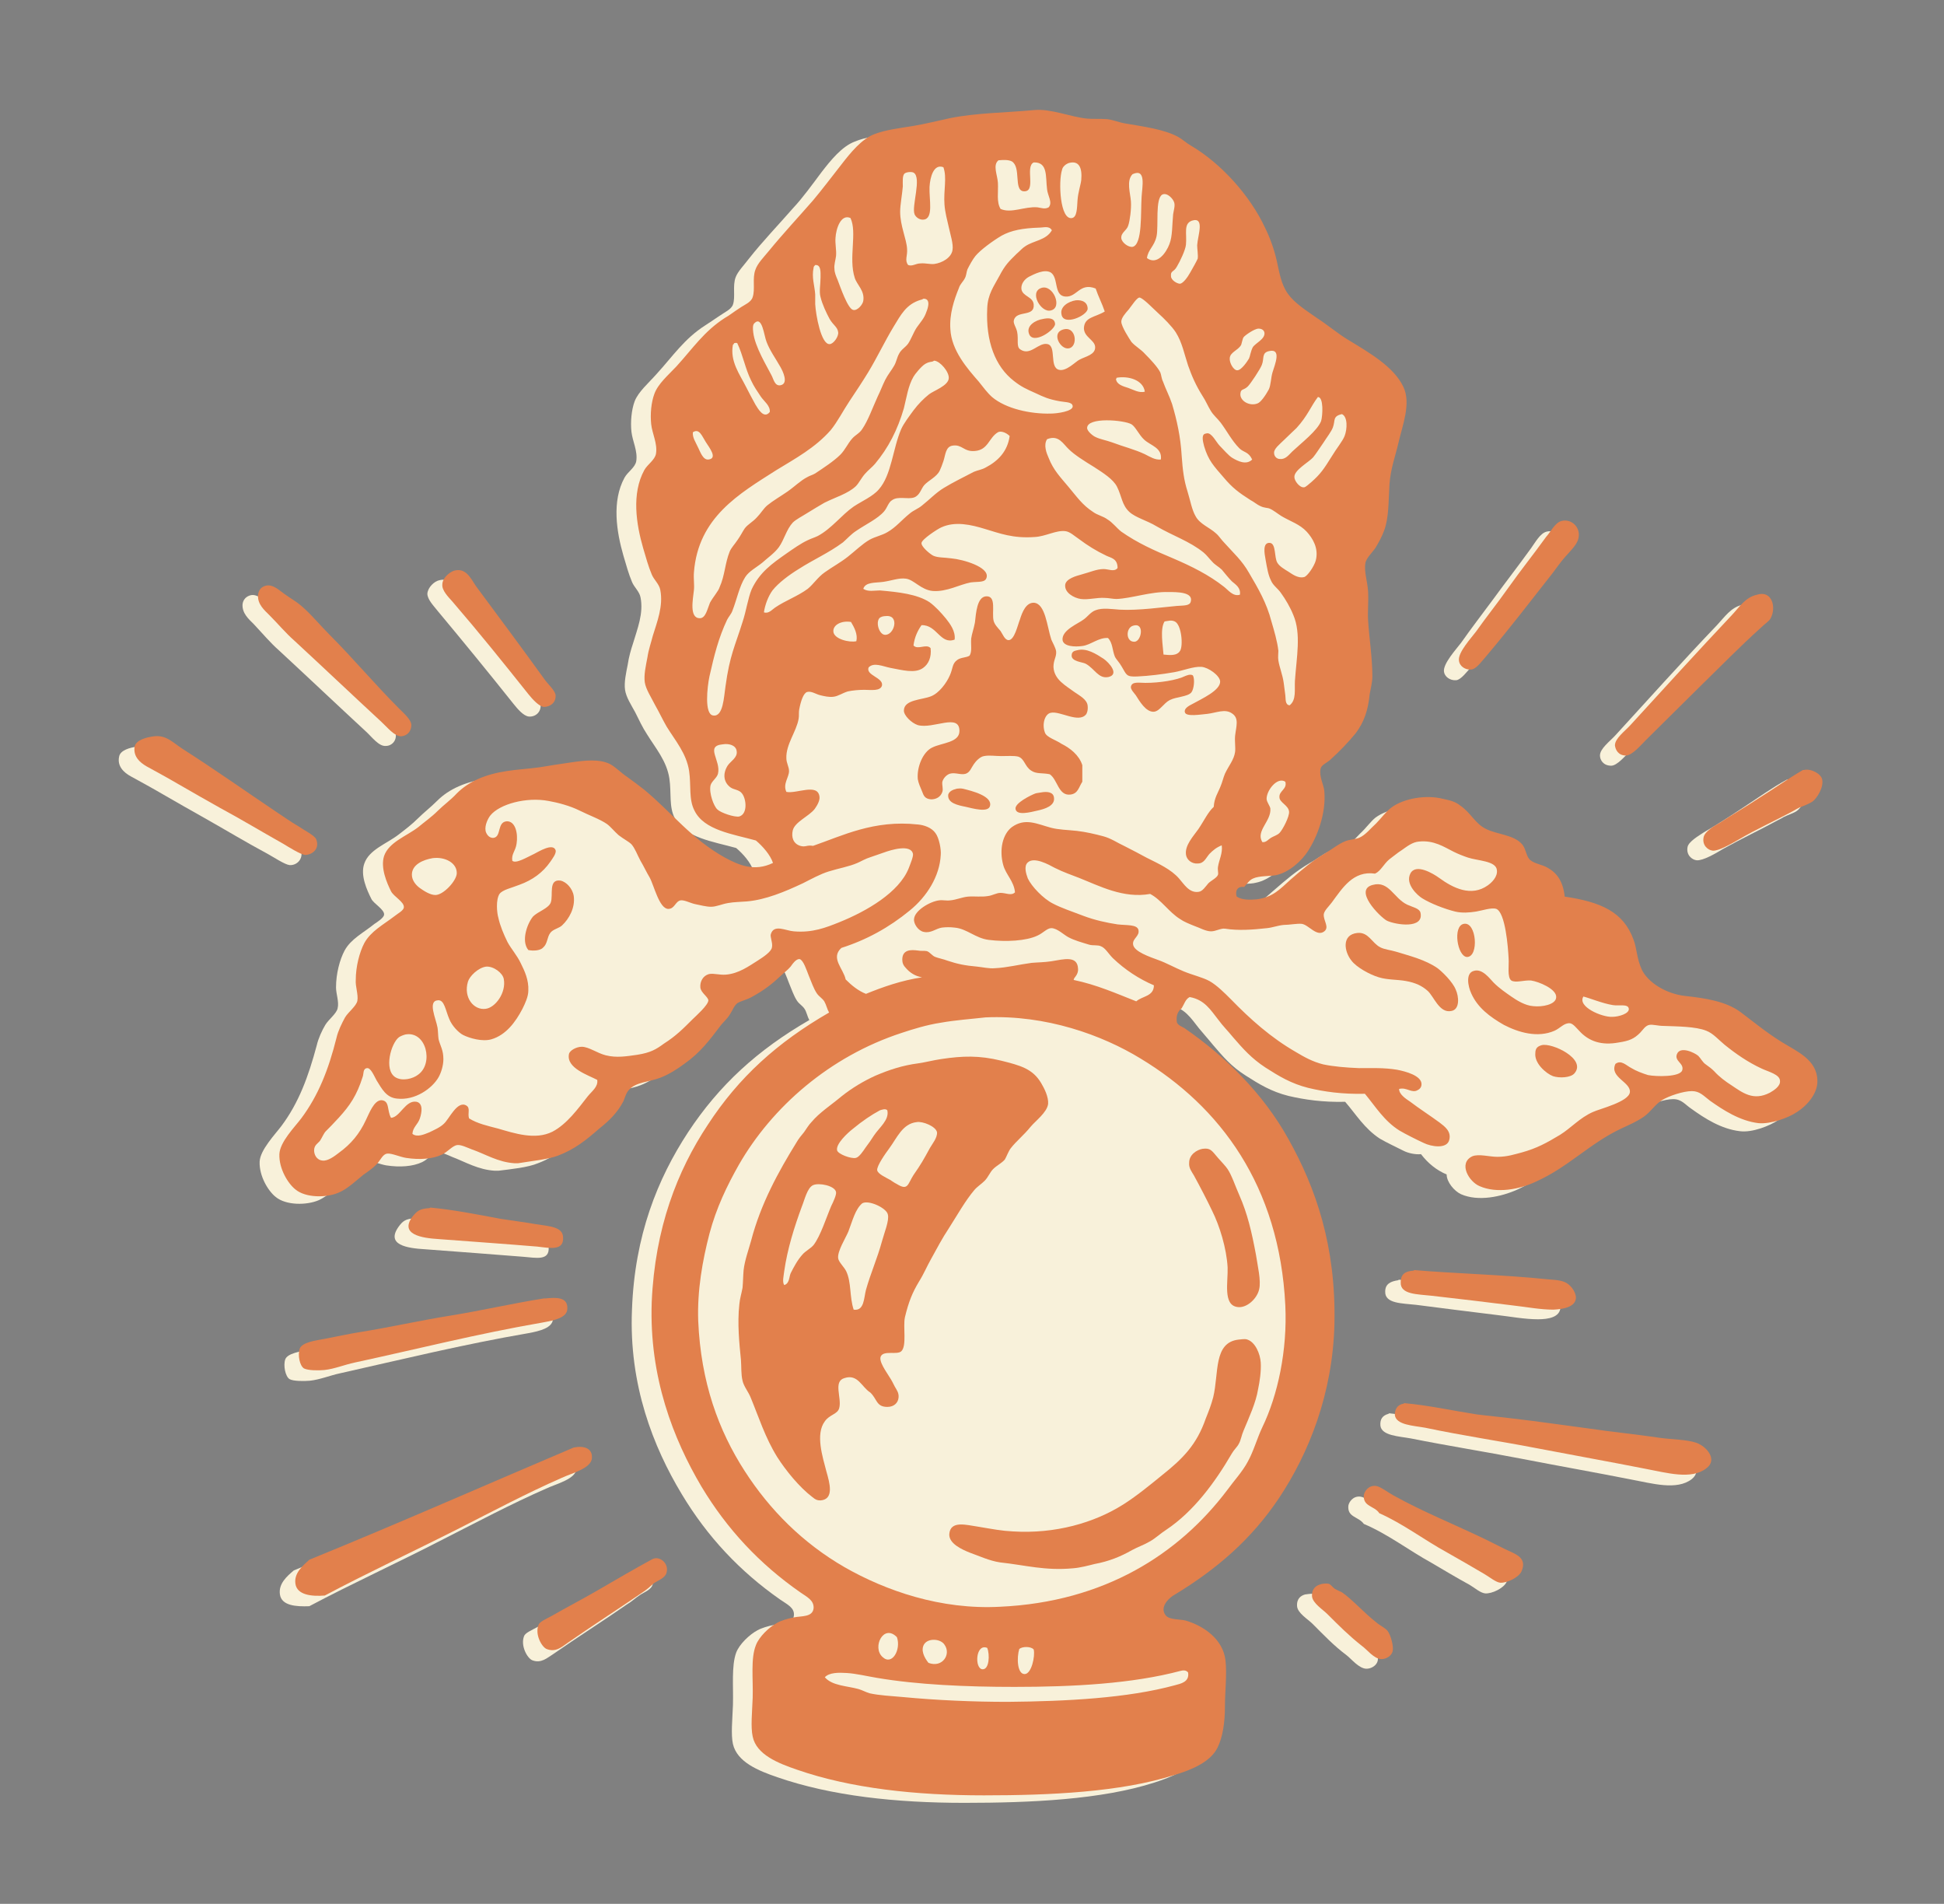 <?xml version="1.0" encoding="utf-8"?>
<!-- Generator: Adobe Illustrator 22.0.1, SVG Export Plug-In . SVG Version: 6.00 Build 0)  -->
<svg version="1.1" id="Layer_1" xmlns="http://www.w3.org/2000/svg" xmlns:xlink="http://www.w3.org/1999/xlink" x="0px" y="0px"
	 viewBox="0 0 363.9 356.3" style="enable-background:new 0 0 363.9 356.3;" xml:space="preserve">
<rect x="0" y="0" width="363.9" height="356.3" fill="#808080" stroke="none"/>
<style type="text/css">
	.st0{display:none;}
	.st1{display:inline;fill:#371117;}
	.st2{display:inline;fill:#E2804C;stroke:#E2804C;stroke-miterlimit:10;}
	.st3{fill:#F8F1DA;}
	.st4{fill:#E2804C;}
	.st5{fill:none;stroke:#351519;stroke-miterlimit:10;}
</style>
<g class="st0">
	<path class="st1" d="M116.3,446.3c-1.4-1.5-2.9-2.9-4.2-4.5c-0.8-0.9-1.3-2-2.2-3.4c-0.7,2.9-1.1,5.4-2,7.8
		c-4.3,11.2-21.6,17.6-35.9,13.4c-11.7-3.4-16.7-13.5-10.6-21.6c2.9-3.9,7.5-5.6,13.3-5.4c5,0.2,8.4,2.2,10.2,5.3
		c-2.8,0.2-6-0.1-8.2,0.8c-1.8,0.8-3.2,3-3.6,4.7c-1.4,6,4.3,9.8,12.2,8.4c3.8-0.7,6.6-2.3,8.6-4.8c5.9-7.7-1.9-21.2-13.5-22.8
		c-8.3-1.2-15.6,1-21.3,5.6c-2.7,2.2-4.9,4.9-7.3,7.3c-3.3,3.4-6.3,7-9.9,10.1c-9.2,8.1-21.1,9.9-34.1,7.3
		c-14.2-2.9-22-15.6-16.8-27.2c-2,0.8-3.7,1.5-5.4,2c-8.5,2.8-16.2,2.1-23.3-2.7c-8.7-5.9-12.1-13.5-13-22c-1.8-17,6.1-30.5,25-40.2
		c4.6-2.3,9.1-4.8,13.6-7.4c10.7-6.2,16.2-14.4,16.9-24.6c0.6-8.5-1.4-16.5-7.3-23.9c-4-4.9-9.6-8.3-17.1-9.8
		c-7.8-1.5-14.7-0.3-20.2,4.1c-3.8,3-7,6.5-11,10.2c-1.1-2.4-2.4-4.6-3.2-6.8c-2-6-2.1-12.1,0.1-18.2c3.9-10.4,16.3-16.2,30.4-14.3
		c0.6,0.1,1.2,0.2,2.8,0.4c-3.4-2.7-6.2-4.9-8.9-7.1c-11.5-9.2-21.8-18.9-28.3-30.7c-5.9-10.8-7.2-22-3.1-33.2
		c4.7-13,16.2-20.9,33.9-23.3c0.5-0.1,0.9-0.2,2.5-0.5c-1.9-0.4-2.8-0.6-3.6-0.7c-20.1-3.2-33.5-15.4-34.7-31.4
		c-1-12.6,2.4-24.5,12-34.9c7.2-7.8,15.6-15,23.5-22.5c1.9-1.8,4.1-3.3,6.4-5.3c-21.4,3.2-34.3-7.6-34.3-21.4
		c0-4.5,1.3-9.1,2.3-13.6c0.3-1.3,1.5-2.5,2.4-4.1c2.7,2.7,4.8,5.2,7.3,7.5c10.5,9.8,26.5,9.9,37.5,0.4c6.5-5.6,9.4-12.4,10.3-19.7
		c1.9-14.3-4.2-26-20.4-34.2c-4.3-2.2-8.5-4.5-12.7-6.8c-24.1-13-26.5-35.5-18.2-50.6c2-3.6,5.4-6.9,9.1-9.7
		c6.7-5.2,14.8-5.7,23.4-2.8c1.7,0.6,3.3,1.2,5.4,2c-4-6.9-2.6-13.1,2.5-18.8c9.7-10.9,31.1-13,44.3-4.1c4,2.7,7.2,6.1,10.5,9.4
		c2.9,2.9,5.4,6,8.2,9c3.9,4.1,9.1,6.6,15.6,7.6c8,1.3,14.6-0.7,19-5.9c3.2-3.7,4.9-7.8,4.5-12.2c-0.6-6.6-8.8-11.2-16.8-9.3
		c-5.2,1.2-7.6,5.5-5.5,9.9c1.9,3.9,5.8,5,11.2,3.2c-1.5,5.3-10.5,8-17.5,4.7c-3-1.4-5.7-3.9-7-6.4c-4.8-9.9,4.5-19.8,18.7-20.4
		c15.8-0.7,27.6,6.6,30,18.5c0.2,1.1,0.4,2.3,0.7,4c1.2-1.8,2-3.1,2.9-4.4c5.1-7.9,12-14.4,23.6-17.2c13.9-3.4,25.9,0,33.3,9.8
		c4.7-3.2,10.2-4.4,16.4-3.7c6.6,0.7,10.7,3.7,12.8,8.6c4.6-9.8,18.9-11.2,29.6-5c3.9-6.2,10.3-9.8,19.3-10.6
		c12.2-1,22.3,2.2,29.9,9.3c4.1,3.8,7.1,8.3,10.4,12.4c0.5-2.2,0.9-4.7,1.8-7c4.4-11.6,22.9-18,37.3-13c10.4,3.6,14.7,12.7,9.7,20.4
		c-2.7,4.2-7.3,6.2-13.5,6.2c-5.2-0.1-8.7-2.1-10.8-5.7c2.7,0,5.8,0.7,7.7-0.2c2.1-0.9,3.8-3.1,4.3-5c1.5-5.9-4.3-9.8-12.1-8.4
		c-7.3,1.3-11.7,6.8-10.4,13.2c0,0.2,0.1,0.4,0.2,0.6c2.1,6.2,5.2,12.2,14.5,13.8c9.5,1.6,17.5-1.1,23.5-6.8
		c5.2-5,9.6-10.3,14.7-15.3c6.1-6,14.4-8.6,24.3-9.2c21.2-1.1,35.1,15.9,27.6,28.3c1.9-0.7,3.5-1.4,5.2-1.9c8.7-3,16.7-2.2,23.9,2.8
		c8.5,5.9,11.8,13.5,12.7,21.8c1.8,17-6.2,30.5-25.1,40.1c-5,2.6-9.9,5.3-14.7,8.1c-22.9,13.3-17.6,40.6-5,51.1
		c11.2,9.3,26.9,9.2,37.3-0.4c1.8-1.7,3.5-3.5,5.2-5.3c0.6-0.6,1.2-1.2,2.3-2.5c1.3,2.7,2.5,4.8,3.3,7c2,5.5,2.1,11.2,0.4,16.8
		c-3.4,11.7-16.2,17.7-33.5,15.5c1.6,1.3,2.7,2.2,3.9,3.2c10.9,8.4,21.1,17.3,28.8,27.7c9.1,12.3,12.1,25.4,7.7,39.1
		c-4.3,13.3-15.7,21.5-33.7,24.2c-0.6,0.1-1.2,0.2-1.9,0.8c1,0.2,1.9,0.3,2.9,0.5c20.1,3.3,33.3,15.6,34.5,31.6
		c0.9,13-2.8,25.1-12.8,35.6c-7.7,8.1-16.6,15.6-25,23.4c-1.2,1.1-2.5,2.1-3.3,2.7c5.1,0.4,10.5,0.1,15.4,1.3
		c9.5,2.2,14.9,7.6,17.1,14.9c1.9,6.5,1.5,12.9-1.2,19.3c-0.6,1.4-1.6,2.8-2.6,4.5c-2.5-2.6-4.6-4.9-6.8-7.1
		c-11-10.5-27.9-10.5-39,0c-6,5.7-8.5,12.3-9.4,19.4c-1.8,14.5,5,26,21.3,34.1c4.4,2.2,8.8,4.6,13,7c24,13.5,25.2,36.7,16.6,50.9
		c-1.9,3.1-4.9,6.1-8.1,8.5c-7.2,5.4-15.2,6.1-24.4,2.9c-1.5-0.5-2.9-1.1-3.9-1.5c0.4,3,1.5,6.2,1,9.3c-1.3,8-7,14.3-16.8,17.1
		c-11.1,3.2-22.5,2.4-31.8-3.8c-5.1-3.4-8.9-8-13.2-12.1c-2.3-2.3-4.3-4.8-6.6-7c-3.8-3.7-8.8-6-14.9-6.9
		c-8.2-1.3-14.8,0.9-19.1,6.2c-3,3.6-4.8,7.5-4.3,11.9c0.7,6.6,8.9,11.2,16.8,9.3c5.2-1.3,7.6-5.5,5.5-9.9c-1.9-3.8-5.8-5-11.2-3.2
		c0.9-3.1,3.9-5.2,8.4-5.9c5.3-0.8,11.1,1,14.3,4.5c4.9,5.5,3.7,14.1-2.7,18.8c-6,4.3-13.2,5.5-21.1,4.5c-14.7-2-21.9-8.7-23.9-21.8
		c-2.6,3.4-5.1,6.6-7.5,9.8c-6.9,9.1-22.6,14.5-35.7,12c-7.4-1.4-13.2-4.6-16.5-10.5c-4.9,3.5-10.5,4.5-16.7,3.8
		c-6.4-0.7-10.5-3.6-12.8-8.8c-2.2,5.1-6.2,8.2-12.6,8.8c-6.1,0.6-11.9-0.1-16.7-3.8c-4.3,7.2-11.7,10.5-21.3,11
		c-12.2,0.7-24.7-4.4-31.4-12.8c-0.4-0.5-0.4-1.3-0.6-1.9c0.9,0.8,1.8,1.5,2.6,2.4c6,6.5,14.1,10.3,24.5,11.3
		c14.2,1.4,26.7-6.4,26.2-16.4c-0.4-7.4-8.1-11.8-17-9.8c-3.9,0.9-6.2,3.2-6.2,6.1c0,2.8,2.1,4.4,5.7,4.3c-0.3-0.6-0.9-1.1-0.8-1.6
		c0.1-1.3-0.1-3.1,0.9-3.9c1-0.8,3.4-1.2,5.1-1c4.1,0.4,6.1,3.9,4.5,7.3c-1.5,3.3-4.9,5.1-9.1,5.9c-9.8,1.9-19.2,1.1-26.4-4.6
		c-5.1-4.1-9-8.9-13.4-13.5c-2.1-2.2-4-4.6-6.1-6.9c0.7,3,1.6,5.8,2.8,8.4c1.3,2.8,3,5.5,4.5,8.2C114.8,443.8,115.6,445,116.3,446.3
		z M-5.8,424.3c-0.1-0.3-0.2-0.5-0.3-0.8c-0.7,0-1.4,0-2.1,0c-13.4,0.1-22.2-4.7-26.5-14.4c-4.1-9.3-2.4-18.2,4.9-26
		c6.2-6.7,13.3-13.1,20.9-18.8c21-15.9,27.8-34.6,21.1-56.3c-3.8-12.3-12.2-22.5-26-29.7c-12.1-6.4-28.4-4.2-35.4,4.7
		c-7.2,9-6,18.6-1.5,28.5c2.8-2.7,5.1-5.1,7.6-7.3c3.3-3,7.2-5.4,12.4-6.2c11.1-1.7,19.9,1.5,26.8,7.8c6.2,5.6,8.9,12.4,9.8,19.6
		c1.7,13.5-3.3,25-18.2,33.3c-4,2.2-7.9,4.4-12.1,6.5c-19.5,9.8-27.3,23.6-24.8,40.9c1.1,7.5,4.4,14.3,11.9,19.6
		c6.7,4.7,14.2,5.6,22.4,2.7C-11.7,427.3-8.8,425.7-5.8,424.3z M-50.6,47.9c-4.4,9-5.2,17.7-0.2,26.3c4.2,7.1,14.2,11.1,24.5,10.3
		c7.1-0.6,12.9-3.1,18.1-6.6c24.9-16.8,26.8-45.8,18.4-61.4C5.1,7.1-3.1-0.6-12.6-7.6C-20.7-13.6-28-20-33-27.8
		c-5.7-8.9-5.2-17.8,0.9-26.5c4.4-6.3,11.5-9.5,20.9-9.8c1.7-0.1,3.4,0,6.1,0c-7.3-4.5-14.2-7.7-22.8-6.1c-8.7,1.6-14,6.5-17.4,12.3
		c-8.3,14.5-6.7,37,17,50c4.7,2.6,9.5,5.1,14.2,7.6C1.1,7.6,7.3,18.7,6,32.4C5.1,41.6,1.7,50.1-7.7,56.6
		c-11.3,7.7-25.5,7.1-35.6-1.5C-45.7,52.9-47.8,50.6-50.6,47.9z M403.6-64.2c1.1,0,1.9,0,2.7,0c12.8-0.1,21.3,4.4,25.7,13.5
		c4.5,9.3,3.3,18.3-4.1,26.3c-6.4,6.9-13.7,13.5-21.6,19.5c-22.6,17.2-28.4,37.4-19.3,60.2c4.5,11.3,13.2,20.8,27,26.8
		c12.1,5.3,27.5,2.1,33.6-6.8c6.2-8.9,5.1-18,0.7-27.6c-2.6,2.5-4.7,4.8-7,6.9c-3.4,3.1-7.3,5.7-12.5,6.6
		c-11.2,1.9-20.1-1.3-27.2-7.7c-6.2-5.6-8.9-12.4-9.8-19.6c-1.7-13.5,3.2-25,18.2-33.3c4.1-2.3,8.2-4.5,12.4-6.7
		c19.5-9.8,27.1-23.7,24.5-41c-1.1-7.4-4.3-14.2-11.9-19.3C425.7-72.6,412-71.8,403.6-64.2z M403.5,423.5
		c10.1,7.5,23.6,9.5,33.9,0.2c2.2-2,4.3-4.3,5.7-6.7c8-14.3,6.7-36.8-17.4-49.9c-5-2.7-10.2-5.3-15.1-8.2
		c-21-12.1-25.6-35.6-10.3-51.9c11.7-12.4,30.5-12.8,42.8-0.7c1.7,1.6,3.2,3.3,5.2,5.3c4.4-9.1,5.3-17.8,0.2-26.4
		c-4.1-7-14.1-11.1-24.2-10.3c-7.7,0.6-13.7,3.4-19.3,7.3c-25.3,17.5-32.8,55.7-1.4,79.8c4.3,3.3,8.6,6.5,12.7,9.9
		c7,5.8,13.3,12.1,16.5,19.7C440,408.7,426.8,423.4,403.5,423.5z M410.2,81.5c-0.5,0.3-1,0.7-1.5,1c3.4,3.8,6.5,7.7,10.2,11.3
		c10.2,10.1,18.6,21,23.2,33.3c3.5,9.5,4.5,19,0.3,28.6c-5.1,11.8-23.3,18.5-38.8,14.3c-10.9-2.9-15.6-12.9-9.4-20.3
		c2.4-2.9,6.6-4.2,10.4-3.2c3.5,0.9,4.8,3,4.3,6.8c-0.1,0.5-0.1,1-0.1,1.5c0.3,0.1,0.7,0.2,1,0.3c1.2-1.5,2.9-2.8,3.7-4.4
		c3-6.5-2-13.5-10.9-15.3c-7.4-1.5-14.1-0.3-19.9,3.4c-15.8,10.2-11.1,31.3,8.2,37.3c10.1,3.1,20.7,3.4,31.4,2.3
		c19.2-1.9,32.7-11.5,36.1-25.9c2.9-12.2,0.5-23.8-7.2-34.8c-7.7-10.9-18.2-20.3-29.7-28.9C418,86.2,414,83.9,410.2,81.5z
		 M408.5,204.1c0.2,1,0.3,1.5,0.4,1.9c0.6,3.7-0.7,5.7-4,6.7c-3.8,1.1-8.1-0.1-10.5-2.9c-6.4-7.4-1.8-17.6,9.3-20.5
		c15.3-4,33.7,2.5,38.4,14.2c1.9,4.7,2.8,9.8,2.7,14.7c-0.3,14.2-7.8,26.8-17.8,38.5c-4.2,4.9-9,9.5-13.4,14.3
		c-1.8,1.9-3.1,4.1-4.6,6.2c3-0.7,5.9-1.4,7.8-2.8c12-9.2,23.7-18.6,32.4-29.9c8.2-10.6,11.3-22,9.9-34.2
		c-1.6-13.4-12.7-24.3-28.8-27.9c-9.6-2.2-19.4-2.5-29.3-1.3c-13.2,1.6-22.7,6.7-26.7,16.8c-4.2,10.7,2.8,22.4,15.3,25.8
		c13,3.6,25.5-2.6,24.6-12.3C414,208.4,412.8,205.9,408.5,204.1z M-10.9,204.6c-0.4-0.1-0.8-0.3-1.2-0.4c-1.3,1.5-2.9,2.8-3.7,4.4
		c-3,6.5,2,13.5,10.9,15.3c8.2,1.7,15.3,0.1,21.3-4.4c14.3-10.8,8.8-30.8-10-36.4c-10.1-3-20.5-3.2-31-2.2
		c-19.2,1.9-32.7,11.6-36.1,25.9c-3.5,14.9,1.1,28.4,12,41c7.9,9.2,17.6,17.3,27.8,25c2.5,1.9,5.9,3.2,8.9,4.7
		c0.3-0.3,0.6-0.5,0.9-0.8c-3-3.5-6.2-6.9-9.1-10.5c-6.3-7.6-13.2-15-18.5-23c-7.3-11.1-10.6-22.9-7.5-35.4
		c3.6-14.4,20.2-22.5,38.5-19.1c12.1,2.2,17.8,12.9,11.1,20.8c-2.4,2.9-6.7,4.2-10.4,3.1c-3.5-0.9-4.8-3.1-4.2-6.9
		C-11.2,205.5-11,205-10.9,204.6z M-11,82.6c-0.3-0.2-0.6-0.4-0.9-0.6c-2.5,1.1-5.5,1.8-7.4,3.3c-11.9,9.2-23.5,18.5-32.1,29.7
		c-8.3,10.7-11.5,22.1-9.9,34.4c1.8,14.1,13.8,25,31.5,28.3c8.7,1.6,17.6,1.8,26.4,0.7c18.1-2.3,28.9-11.9,27.9-24.6
		c-0.7-9.3-8.7-16.9-19.5-18.6c-13.5-2.1-24.9,6.4-20.7,15.6c0.7,1.6,2.6,3,3.9,4.5c0.3-0.2,0.6-0.3,1-0.5c-0.1-0.4-0.2-0.9-0.3-1.3
		c-0.6-3.8,0.7-5.9,4.2-6.9c3.8-1,8,0.3,10.5,3.1c6.2,7.4,1.7,17.4-9.3,20.4c-15.3,4.1-33.5-2.4-38.7-14c-3.6-7.9-3.5-16-1.3-24.1
		c3.8-14.2,13-26.4,24.4-37.8C-17.8,90.4-14.5,86.4-11,82.6z M81.7,436.3c-5.1-4.6-15.2-3.3-19.3,2.4c-5.6,8-0.3,17.7,11.6,20.2
		c10.2,2.1,19.6,0.4,26.8-5.4c8.4-6.8,9-15.2,5.2-23.7c-3.4-7.6-11.3-11.3-21.5-12.2c-12-1-22.5,1.8-31.5,7.8
		c-5.4,3.6-10.4,7.5-15.7,11.2c-5.9,4.1-12.5,7.2-20.7,7.6c-12.3,0.6-24.2-5.6-22-16.6c0.1-0.5,0-1,0-1.6c-1.9,1.7-3.5,3.6-4.1,5.7
		c-2.5,9,7,20.1,18.9,22c13.2,2.1,24.6-0.2,33.1-8.7c3.4-3.4,6.5-7.1,9.9-10.5c2.6-2.6,5.1-5.4,8.3-7.4c14.5-9,32.5-3.8,35.9,10.1
		c1.4,5.5,0.2,10.4-6.1,13.8c-4.5,2.4-9.5,2.7-14.3,0.7c-4.1-1.8-5.2-4.8-4.7-8.2C72.1,439.4,75.3,437.1,81.7,436.3z M82-77
		c-7.7-0.8-11.7-4.7-10.4-10.2c1.1-4.7,6.8-7.3,13.9-6.2c4.6,0.7,7.7,2.7,9.9,5.7c2.3,3.2,2.2,6.6,1.2,10.1c-2.3,8.3-9.8,14-19,14.1
		c-8.3,0.1-15.4-2.3-20.6-7.2c-3.3-3.1-6-6.6-9.2-9.8c-3.3-3.3-6.5-6.7-10.5-9.4c-16.4-11-42.5-4.7-46.6,11.2
		c-1.1,4.4-0.5,8.5,4.1,12.3c0-0.8,0.1-1.1,0-1.5C-7.9-80.1,5.9-86,17.9-84.9c8.4,0.7,14.8,4.1,20.7,8.3c5.2,3.7,10.1,7.5,15.5,11
		c7.9,5.2,17.1,7.6,27.6,7.4c17.3-0.3,27.6-9.5,26.4-23.4c-1.1-12.1-14.6-20.3-30.7-18.6c-13,1.3-20.5,11.3-15.2,20.1
		C65.6-73.9,75.6-72.3,82-77z M403-66.4c4.4-3.9,5.1-7.9,4-12.2c-4-15.8-30-22.4-46.3-11.5c-4.9,3.3-8.6,7.7-12.7,11.7
		c-3.2,3.1-5.8,6.6-9.4,9.3c-13.4,10.1-31.6,6.5-37-7.1c-0.6-1.5-1-3-1.2-4.5c-0.7-5.4,3.2-10.5,9.4-12.2c4.4-1.2,8.8-1.2,12.6,1.1
		c3.4,2,4.2,5,3.5,8c-1,4.2-4.3,6.7-10.4,6.8c6.3,5,16.8,3.1,20.3-3.5c4.2-8-1.1-16.4-12.1-19.1c-13.5-3.3-28.9,2.9-32.9,13.2
		c-4.8,12.3,1.8,29.5,29.2,28.2c9.4-0.4,17.4-3.2,24.3-7.8c5.2-3.5,10.1-7.2,15.2-10.9c4.8-3.5,10.2-6.4,16.8-7.6
		c14.7-2.7,29.7,4.3,26.6,16.7C402.9-67.4,403-67.1,403-66.4z M315.9,436.4c7.5,0.8,11.4,4.7,10.2,10.1c-1,4.8-7.1,7.5-14.2,6.2
		c-5.9-1-9.4-4-10.8-8.3c-1.8-5.7,0.7-10.8,4.8-15.5c4.5-5.1,11-6.8,18.8-5.9c6.9,0.8,12.6,3.4,16.8,7.6c2.5,2.5,4.7,5.2,7.2,7.7
		c3.9,3.8,7.4,7.9,12,11c14.8,10,39,5.3,45.3-8.6c2.4-5.2,2.3-10.2-3.1-15.2c0,0.9-0.1,1.2,0,1.6c2.7,12.1-11.1,18.1-23.2,17
		c-8-0.7-14.2-3.8-19.9-7.8c-5.3-3.7-10.3-7.6-15.7-11.2c-8-5.3-17.4-8-28.2-7.8c-17.4,0.4-27.9,9.7-26.3,23.7
		c1.3,11.9,14.7,19.9,30.7,18.4c13.2-1.3,20.8-11.8,14.9-20.6C331.4,433,320.9,431.7,315.9,436.4z M21.7,80
		c-0.2,11.7-3.9,16.6-13.2,16.9c-3.3,0.1-7.3-0.4-10-1.8c-6.3-3.2-6.1-8.8-6.7-14.1c-6.9,7.2-7.2,15-4.8,23
		c1.9,6.5,7.5,10.1,15.8,10.6c9.7,0.6,17.3-2.4,22.2-8.8C30.6,98.5,29.1,87.1,21.7,80z M-8.4,278.1c0.6-2.8,0.8-5.4,1.7-8
		c1.9-5.3,6.6-7.9,13.5-7.8c7.2,0.1,12.1,2.8,13.7,8.1c0.9,2.8,0.9,5.7,1.4,8.6c2.1-2.4,4.1-5,5-7.8c2.9-8.4,1.9-16.3-7.3-22.4
		c-6.4-4.2-14-5.2-22-3.1c-6.9,1.8-10,6-11.1,11.1C-15.1,264.2-14.9,271.5-8.4,278.1z M376,279.3c0.2-11.7,3.9-16.4,13.2-17
		c10.2-0.7,13.3,2.2,16.9,15.7c6-6.1,6.6-13,5.3-20.1c-2.2-11.7-16.3-16.9-30-11C367.8,252.7,364.9,268.9,376,279.3z M375.9,80.5
		c-0.4-0.1-0.9-0.2-1.3-0.3c-1.6,3.8-4,7.4-4.8,11.3c-1.7,7.5,0.4,14.4,8.5,19.5c11.3,7.1,28,4.3,31.8-5.6
		c3.3-8.3,2.9-16.6-4.1-24.1c-2.9,13.1-6.3,16.4-16.2,15.9C380.2,96.7,376.5,92.2,375.9,80.5z M245.7,444.4c0.8,0,1.5,0.2,1.7,0
		c1.4-1.3,3.5-2.6,3.9-4.1c0.6-2.5-1-4.7-4.2-5.9c-7.2-2.9-15.9,0-18.2,6c-3.2,8.4,4.5,17.6,16.7,19.2c14.1,1.9,24.9-2.3,33.2-10.8
		c6.6-6.8,9.6-14.8,12.4-22.8c-2.3,2.3-4.2,4.7-6.4,7c-4.2,4.4-8,9.2-12.9,13.1c-8,6.4-18.1,7.2-28.7,4.3c-5.6-1.5-8.5-5.3-7.5-8.9
		c0.8-2.8,4.4-4.5,8-3.7c3.1,0.7,3.9,2.6,2.5,5.6C246,443.5,245.9,443.9,245.7,444.4z M105.4-67c0.4,0.2,0.9,0.4,1.3,0.6
		c2.1-2.5,4.4-4.9,6.3-7.4c4.2-5.5,8.7-10.8,15.5-14.7c8-4.5,16.9-4.9,25.9-2.3c5.4,1.5,8.5,5.2,7.2,8.7c-0.6,1.5-2.5,3.1-4.4,3.8
		c-1.4,0.5-4.6,0-5.4-0.8c-1-1.1-0.5-3.1-0.5-4.7c0-0.3,0.2-0.6,0.3-1.1c-0.7,0-1-0.1-1.4-0.1c-3.1,0.6-4.2,2.4-4.2,4.6
		c0,2.8,1.8,5,5.4,6c4.5,1.2,8.9,1,12.6-1.3c4.6-2.7,5.8-6.7,4.9-10.9c-1.8-9.2-13.1-15.1-26-13.9c-11.6,1.1-20.6,5.6-26,13.3
		C112.7-80.8,109.4-73.8,105.4-67z M290.9-66.4c0.2-0.1,0.3-0.2,0.5-0.3c-0.9-2.1-2-4.1-2.7-6.2c-2.1-6.3-5.8-12-10.9-17.2
		c-5.8-6-13.8-9.4-23.6-10.4C240-101.9,227.5-94,228-84c0.4,7.5,8.5,12,17.4,9.7c3.6-0.9,5.8-3.3,5.8-6.1c0-2.8-2.2-4.4-5.6-4.2
		c1.8,3.8,1.2,5.7-2,6.5c-3.6,0.8-7.4-0.8-8.1-3.7c-0.2-0.9-0.2-1.9,0-2.8c0.9-3.2,3.8-5.2,7.7-6.2c10.7-2.7,20.8-1.8,28.7,4.6
		c4.9,3.9,8.6,8.7,12.8,13.1C287-71.1,288.9-68.7,290.9-66.4z M203.6,435.5c-4.9,2.3-4.7,8.5-1.6,12.4c3.3,4.2,10.8,6.1,18.1,4.5
		c4.5-1,6.8-2.6,6.7-4.6C211.3,449.3,204.8,445.9,203.6,435.5z M170.6-88.2c5.9-1.5,11.4-1.3,16.4,1.1c5.2,2.5,6.8,6.5,7.1,11
		c4.6-2.3,4.7-8,1.9-12c-3-4.3-9.4-6.2-17.1-5.2C174.3-92.7,171-90.8,170.6-88.2z M203.8-76.2c-0.1-4.6,1.7-8.4,6.8-10.9
		c5.1-2.5,10.6-2.6,16.3-1.1c-0.2-2.5-3.4-4.4-8.1-5.1c-8-1.2-14.5,0.9-17.4,5.6C198.6-83.2,199.3-79,203.8-76.2z M194,435.5
		c-1,10.3-7.5,13.7-23.1,12.3c-0.1,2,2.2,3.6,6.7,4.5c7.3,1.6,14.8-0.3,18.1-4.5C198.9,443.8,198.7,437.8,194,435.5z"/>
	<path class="st2" d="M-5.8,424.3c-3,1.4-5.9,3-9,4.1c-8.2,2.9-15.7,2-22.4-2.7c-7.6-5.3-10.9-12.1-11.9-19.6
		c-2.5-17.3,5.3-31.1,24.8-40.9c4.1-2.1,8.1-4.3,12.1-6.5c15-8.3,19.9-19.8,18.2-33.3c-0.9-7.2-3.6-13.9-9.8-19.6
		c-6.9-6.4-15.7-9.5-26.8-7.8c-5.2,0.8-9.1,3.3-12.4,6.2c-2.5,2.2-4.8,4.6-7.6,7.3c-4.5-10-5.7-19.5,1.5-28.5
		c7.1-8.9,23.4-11.1,35.4-4.7c13.7,7.3,22.2,17.4,26,29.7c6.7,21.7-0.1,40.4-21.1,56.3c-7.6,5.8-14.7,12.2-20.9,18.8
		c-7.3,7.8-9,16.7-4.9,26c4.3,9.6,13.1,14.5,26.5,14.4c0.7,0,1.4,0,2.1,0C-6.1,423.8-6,424-5.8,424.3z"/>
	<path class="st2" d="M-50.6,47.9c2.8,2.7,5,5.1,7.5,7.2c10,8.6,24.3,9.2,35.6,1.5c9.4-6.4,12.8-15,13.7-24.2
		C7.5,18.8,1.3,7.6-13.9-0.3c-4.8-2.5-9.5-5-14.2-7.6c-23.7-13-25.3-35.5-17-50c3.4-5.9,8.7-10.8,17.4-12.3
		c8.7-1.6,15.6,1.6,22.8,6.1c-2.8,0-4.5-0.1-6.1,0c-9.4,0.3-16.5,3.5-20.9,9.8c-6,8.7-6.5,17.5-0.9,26.5
		c4.9,7.8,12.3,14.3,20.4,20.2c9.5,7,17.7,14.7,22.8,24.1C18.9,32.1,16.9,61.1-8,77.9c-5.2,3.5-11,6.1-18.1,6.6
		c-10.3,0.8-20.3-3.2-24.5-10.3C-55.8,65.6-55,56.9-50.6,47.9z"/>
	<path class="st2" d="M403.6-64.2c8.4-7.6,22.1-8.5,31.4-2.1c7.6,5.2,10.8,11.9,11.9,19.3c2.6,17.3-5,31.2-24.5,41
		c-4.2,2.1-8.3,4.4-12.4,6.7C395,9,390.1,20.5,391.8,34c0.9,7.2,3.6,13.9,9.8,19.6c7.1,6.4,16,9.6,27.2,7.7
		c5.3-0.9,9.2-3.6,12.5-6.6c2.3-2.1,4.5-4.3,7-6.9c4.4,9.6,5.5,18.7-0.7,27.6c-6.1,8.9-21.5,12-33.6,6.8c-13.8-6-22.5-15.4-27-26.8
		c-9.1-22.8-3.2-43,19.3-60.2c7.9-6,15.2-12.6,21.6-19.5c7.4-8,8.6-17,4.1-26.3c-4.4-9.1-12.9-13.6-25.7-13.5
		C405.5-64.1,404.7-64.2,403.6-64.2z"/>
	<path class="st2" d="M403.5,423.5c23.3-0.1,36.6-14.8,29.4-32c-3.2-7.7-9.5-13.9-16.5-19.7c-4.1-3.4-8.4-6.6-12.7-9.9
		c-31.4-24.1-23.9-62.3,1.4-79.8c5.6-3.8,11.6-6.7,19.3-7.3c10-0.7,20,3.3,24.2,10.3c5,8.6,4.2,17.3-0.2,26.4c-2-2-3.5-3.7-5.2-5.3
		c-12.3-12-31.1-11.7-42.8,0.7c-15.4,16.3-10.7,39.8,10.3,51.9c4.9,2.8,10.1,5.4,15.1,8.2c24.1,13.1,25.4,35.6,17.4,49.9
		c-1.4,2.4-3.4,4.7-5.7,6.7C427.1,433.1,413.6,431.1,403.5,423.5z"/>
	<path class="st2" d="M410.2,81.5c3.8,2.4,7.8,4.7,11.3,7.3c11.5,8.7,21.9,18,29.7,28.9c7.7,11,10,22.6,7.2,34.8
		c-3.4,14.4-16.9,24-36.1,25.9c-10.7,1.1-21.2,0.9-31.4-2.3c-19.3-6-24-27.1-8.2-37.3c5.8-3.8,12.5-4.9,19.9-3.4
		c8.9,1.8,13.9,8.8,10.9,15.3c-0.7,1.6-2.4,2.9-3.7,4.4c-0.3-0.1-0.7-0.2-1-0.3c0-0.5,0.1-1,0.1-1.5c0.6-3.8-0.7-5.9-4.3-6.8
		c-3.8-1-8.1,0.3-10.4,3.2c-6.2,7.4-1.6,17.4,9.4,20.3c15.5,4.1,33.6-2.6,38.8-14.3c4.1-9.5,3.2-19.1-0.3-28.6
		c-4.6-12.4-13-23.2-23.2-33.3c-3.6-3.6-6.8-7.5-10.2-11.3C409.2,82.2,409.7,81.9,410.2,81.5z"/>
	<path class="st2" d="M408.5,204.1c4.3,1.8,5.4,4.3,5.7,7.2c0.9,9.6-11.6,15.8-24.6,12.3c-12.4-3.4-19.4-15.1-15.3-25.8
		c3.9-10,13.4-15.2,26.7-16.8c9.9-1.2,19.7-0.9,29.3,1.3c16.1,3.6,27.2,14.5,28.8,27.9c1.4,12.2-1.7,23.5-9.9,34.2
		c-8.7,11.3-20.4,20.7-32.4,29.9c-1.9,1.4-4.7,2.1-7.8,2.8c1.5-2.1,2.8-4.2,4.6-6.2c4.4-4.8,9.2-9.4,13.4-14.3
		c10-11.7,17.5-24.3,17.8-38.5c0.1-4.9-0.8-10-2.7-14.7c-4.7-11.7-23.1-18.2-38.4-14.2c-11.1,2.9-15.8,13.1-9.3,20.5
		c2.4,2.8,6.8,4,10.5,2.9c3.3-1,4.6-3,4-6.7C408.9,205.6,408.7,205.1,408.5,204.1z"/>
	<path class="st2" d="M-10.9,204.6c-0.1,0.5-0.2,0.9-0.3,1.4c-0.6,3.8,0.7,5.9,4.2,6.9c3.8,1,8-0.3,10.4-3.1
		c6.7-7.9,1-18.5-11.1-20.8c-18.3-3.4-34.9,4.8-38.5,19.1c-3.2,12.4,0.1,24.3,7.5,35.4c5.3,8,12.2,15.4,18.5,23
		c2.9,3.5,6.1,7,9.1,10.5c-0.3,0.3-0.6,0.5-0.9,0.8c-3-1.6-6.4-2.8-8.9-4.7c-10.1-7.8-19.9-15.8-27.8-25c-10.8-12.6-15.4-26.1-12-41
		c3.4-14.3,16.9-24,36.1-25.9c10.5-1.1,20.9-0.9,31,2.2c18.8,5.7,24.3,25.6,10,36.4c-5.9,4.5-13.1,6.1-21.3,4.4
		c-8.9-1.8-13.9-8.8-10.9-15.3c0.7-1.6,2.4-2.9,3.7-4.4C-11.7,204.3-11.3,204.4-10.9,204.6z"/>
	<path class="st2" d="M-11,82.6c-3.5,3.9-6.7,7.8-10.4,11.5c-11.4,11.4-20.6,23.7-24.4,37.8c-2.2,8.1-2.3,16.2,1.3,24.1
		c5.2,11.6,23.4,18.1,38.7,14c10.9-2.9,15.5-13,9.3-20.4c-2.4-2.9-6.7-4.1-10.5-3.1c-3.5,0.9-4.8,3.1-4.2,6.9
		c0.1,0.4,0.2,0.9,0.3,1.3c-0.3,0.2-0.6,0.3-1,0.5c-1.3-1.5-3.1-2.8-3.9-4.5c-4.2-9.3,7.2-17.8,20.7-15.6
		c10.8,1.7,18.8,9.3,19.5,18.6c1,12.7-9.8,22.3-27.9,24.6c-8.8,1.1-17.7,0.9-26.4-0.7c-17.8-3.3-29.8-14.2-31.5-28.3
		c-1.5-12.3,1.6-23.7,9.9-34.4c8.7-11.2,20.3-20.5,32.1-29.7c1.9-1.5,4.9-2.2,7.4-3.3C-11.6,82.2-11.3,82.4-11,82.6z"/>
	<path class="st2" d="M81.7,436.3c-6.4,0.8-9.6,3.1-10.2,7.3c-0.5,3.4,0.6,6.4,4.7,8.2c4.8,2.1,9.9,1.7,14.3-0.7
		c6.3-3.4,7.5-8.3,6.1-13.8c-3.4-13.9-21.4-19.1-35.9-10.1c-3.3,2-5.8,4.8-8.3,7.4c-3.4,3.4-6.4,7.1-9.9,10.5
		c-8.4,8.4-19.9,10.7-33.1,8.7c-11.9-1.9-21.5-13-18.9-22c0.6-2,2.2-3.9,4.1-5.7c0,0.5,0.1,1.1,0,1.6c-2.2,11,9.6,17.1,22,16.6
		c8.3-0.4,14.9-3.5,20.7-7.6c5.3-3.7,10.3-7.6,15.7-11.2c8.9-6,19.5-8.8,31.5-7.8c10.2,0.9,18.1,4.6,21.5,12.2
		c3.8,8.5,3.3,16.8-5.2,23.7c-7.2,5.8-16.6,7.6-26.8,5.4c-11.8-2.5-17.2-12.2-11.6-20.2C66.5,433,76.6,431.8,81.7,436.3z"/>
	<path class="st2" d="M82-77c-6.4,4.7-16.4,3.1-20.1-3.1c-5.3-8.8,2.3-18.8,15.2-20.1c16.1-1.6,29.6,6.6,30.7,18.6
		c1.3,13.9-9.1,23.1-26.4,23.4c-10.5,0.2-19.7-2.3-27.6-7.4c-5.3-3.5-10.3-7.3-15.5-11c-5.9-4.2-12.3-7.6-20.7-8.3
		c-12-1.1-25.9,4.8-23.1,17c0.1,0.3,0,0.7,0,1.5c-4.6-3.8-5.2-7.9-4.1-12.3C-5.5-94.6,20.7-101,37-89.9c4,2.7,7.2,6.2,10.5,9.4
		c3.2,3.2,5.9,6.7,9.2,9.8c5.2,4.9,12.3,7.3,20.6,7.2c9.3-0.2,16.7-5.8,19-14.1c1-3.5,1.1-6.8-1.2-10.1c-2.1-3-5.3-5.1-9.9-5.7
		c-7.1-1.1-12.8,1.5-13.9,6.2C70.4-81.7,74.3-77.8,82-77z"/>
	<path class="st2" d="M403-66.4c-0.1-0.7-0.2-1-0.1-1.3c3.1-12.4-11.9-19.4-26.6-16.7c-6.6,1.2-11.9,4.1-16.8,7.6
		c-5.1,3.6-9.9,7.4-15.2,10.9c-6.9,4.6-15,7.4-24.3,7.8c-27.4,1.3-33.9-15.9-29.2-28.2c4-10.3,19.4-16.5,32.9-13.2
		c11,2.7,16.3,11.1,12.1,19.1c-3.5,6.5-14,8.5-20.3,3.5c6.1-0.1,9.4-2.6,10.4-6.8c0.7-3.1-0.1-6-3.5-8c-3.8-2.3-8.2-2.3-12.6-1.1
		c-6.2,1.8-10.1,6.9-9.4,12.2c0.2,1.5,0.6,3,1.2,4.5c5.4,13.6,23.7,17.2,37,7.1c3.6-2.7,6.2-6.3,9.4-9.3c4.1-4,7.8-8.4,12.7-11.7
		c16.3-11,42.3-4.4,46.4,11.4C408.2-74.4,407.5-70.3,403-66.4z"/>
	<path class="st2" d="M315.9,436.4c5-4.7,15.5-3.3,19.4,2.5c5.9,8.8-1.7,19.3-14.9,20.6c-16,1.6-29.4-6.4-30.7-18.4
		c-1.5-14,8.9-23.3,26.3-23.7c10.8-0.2,20.2,2.4,28.2,7.8c5.4,3.6,10.5,7.5,15.7,11.2c5.6,4,11.9,7.1,19.9,7.8
		c12.1,1.1,25.9-4.9,23.2-17c-0.1-0.3,0-0.7,0-1.6c5.4,4.9,5.4,10,3.1,15.2c-6.3,13.9-30.5,18.6-45.3,8.6c-4.6-3.1-8.2-7.2-12-11
		c-2.6-2.5-4.7-5.2-7.2-7.7c-4.2-4.2-9.9-6.8-16.8-7.6c-7.8-0.9-14.3,0.8-18.8,5.9c-4.1,4.7-6.6,9.8-4.8,15.5
		c1.4,4.3,4.9,7.3,10.8,8.3c7.2,1.3,13.2-1.4,14.2-6.2C327.3,441,323.4,437.2,315.9,436.4z"/>
	<path class="st2" d="M21.7,80c7.4,7.1,8.9,18.5,3.3,25.8c-4.9,6.4-12.5,9.4-22.2,8.8c-8.3-0.5-13.9-4.1-15.8-10.6
		c-2.4-7.9-2.1-15.7,4.8-23c0.6,5.3,0.4,10.9,6.7,14.1c2.7,1.4,6.7,1.9,10,1.8C17.7,96.6,21.4,91.7,21.7,80z"/>
	<path class="st2" d="M-8.4,278.1c-6.5-6.5-6.7-13.9-5.1-21.4c1.1-5.1,4.3-9.3,11.1-11.1c8.1-2.1,15.7-1.1,22,3.1
		c9.2,6.1,10.1,14,7.3,22.4c-1,2.8-2.9,5.4-5,7.8c-0.4-2.9-0.5-5.8-1.4-8.6c-1.7-5.3-6.6-8-13.7-8.1c-6.9-0.1-11.6,2.5-13.5,7.8
		C-7.6,272.6-7.8,275.3-8.4,278.1z"/>
	<path class="st2" d="M376,279.3c-11.1-10.4-8.2-26.6,5.4-32.4c13.7-5.9,27.8-0.7,30,11c1.3,7.2,0.7,14.1-5.3,20.1
		c-3.6-13.5-6.7-16.4-16.9-15.7C379.9,262.9,376.2,267.6,376,279.3z"/>
	<path class="st2" d="M375.9,80.5c0.5,11.8,4.2,16.2,13.9,16.7c9.9,0.5,13.3-2.8,16.2-15.9c7,7.6,7.3,15.8,4.1,24.1
		c-3.8,9.8-20.5,12.6-31.8,5.6c-8.2-5.1-10.2-12-8.5-19.5c0.9-3.9,3.2-7.5,4.8-11.3C375.1,80.2,375.5,80.3,375.9,80.5z"/>
	<path class="st2" d="M245.7,444.4c0.2-0.5,0.3-0.8,0.5-1.2c1.5-3,0.6-4.9-2.5-5.6c-3.6-0.8-7.3,0.9-8,3.7c-1,3.6,1.9,7.4,7.5,8.9
		c10.6,2.9,20.8,2,28.7-4.3c4.9-3.9,8.7-8.6,12.9-13.1c2.2-2.3,4.2-4.8,6.4-7c-2.9,8.1-5.8,16-12.4,22.8
		c-8.2,8.5-19.1,12.7-33.2,10.8c-12.1-1.6-19.9-10.8-16.7-19.2c2.3-6,11-8.9,18.2-6c3.2,1.3,4.7,3.5,4.2,5.9
		c-0.4,1.5-2.4,2.8-3.9,4.1C247.2,444.5,246.5,444.4,245.7,444.4z"/>
	<path class="st2" d="M105.4-67c3.9-6.8,7.3-13.8,11.9-20.3c5.4-7.7,14.4-12.2,26-13.3c12.9-1.2,24.1,4.7,26,13.9
		c0.8,4.2-0.3,8.1-4.9,10.9c-3.7,2.2-8.2,2.5-12.6,1.3c-3.7-1-5.4-3.1-5.4-6c0-2.1,1.2-3.9,4.2-4.6c0.3-0.1,0.7,0,1.4,0.1
		c-0.1,0.4-0.3,0.7-0.3,1.1c0.1,1.6-0.5,3.6,0.5,4.7c0.8,0.9,4,1.3,5.4,0.8c1.9-0.7,3.8-2.3,4.4-3.8c1.3-3.5-1.8-7.2-7.2-8.7
		c-9.1-2.5-17.9-2.2-25.9,2.3c-6.9,3.9-11.3,9.2-15.5,14.7c-2,2.5-4.2,5-6.3,7.4C106.3-66.6,105.9-66.8,105.4-67z"/>
	<path class="st2" d="M290.9-66.4c-2-2.3-3.9-4.7-6-6.9c-4.2-4.4-7.9-9.2-12.8-13.1c-7.9-6.4-18-7.3-28.7-4.6c-3.9,1-6.7,3-7.7,6.2
		c-0.3,0.9-0.3,1.9,0,2.8c0.7,2.8,4.5,4.5,8.1,3.7c3.2-0.8,3.8-2.7,2-6.5c3.4-0.2,5.6,1.4,5.6,4.2c0,2.8-2.2,5.2-5.8,6.1
		c-8.9,2.3-17-2.2-17.4-9.7c-0.5-10,12-17.9,26.2-16.5c9.8,1,17.8,4.3,23.6,10.4c5,5.2,8.8,10.9,10.9,17.2c0.7,2.1,1.8,4.1,2.7,6.2
		C291.3-66.6,291.1-66.5,290.9-66.4z"/>
	<path class="st2" d="M116.3,446.3c-0.8-1.3-1.5-2.6-2.3-3.9c-1.5-2.7-3.2-5.4-4.5-8.2c-1.3-2.7-2.1-5.4-2.8-8.4
		c2,2.3,3.9,4.7,6.1,6.9c4.4,4.6,8.3,9.4,13.4,13.5c7.2,5.8,16.5,6.6,26.4,4.6c4.2-0.8,7.6-2.6,9.1-5.9c1.6-3.4-0.4-6.8-4.5-7.3
		c-1.7-0.2-4.1,0.1-5.1,1c-1,0.8-0.8,2.6-0.9,3.9c0,0.5,0.5,1,0.8,1.6c-3.6,0.1-5.7-1.5-5.7-4.3c0-2.9,2.3-5.2,6.2-6.1
		c8.9-2.1,16.6,2.4,17,9.8c0.5,10-12,17.8-26.2,16.4c-10.4-1-18.5-4.8-24.5-11.3c-0.8-0.8-1.7-1.6-2.6-2.4
		C116.2,446.2,116.3,446.3,116.3,446.3z"/>
	<path class="st2" d="M203.6,435.5c1.1,10.4,7.6,13.8,23.1,12.3c0.1,2-2.1,3.5-6.7,4.6c-7.3,1.6-14.8-0.3-18.1-4.5
		C198.9,444,198.8,437.8,203.6,435.5z"/>
	<path class="st2" d="M170.6-88.2c0.4-2.6,3.7-4.5,8.3-5.1c7.7-1.1,14.1,0.9,17.1,5.2c2.8,4,2.6,9.7-1.9,12c-0.2-4.5-1.8-8.6-7.1-11
		C182-89.5,176.6-89.7,170.6-88.2z"/>
	<path class="st2" d="M203.8-76.2c-4.4-2.8-5.2-7-2.4-11.5c2.9-4.7,9.4-6.7,17.4-5.6c4.7,0.7,7.9,2.6,8.1,5.1
		c-5.7-1.4-11.3-1.3-16.3,1.1C205.5-84.6,203.7-80.8,203.8-76.2z"/>
	<path class="st2" d="M194,435.5c4.7,2.3,4.9,8.2,1.7,12.4c-3.3,4.2-10.8,6.1-18.1,4.5c-4.5-1-6.8-2.6-6.7-4.5
		C186.5,449.3,193,445.9,194,435.5z"/>
</g>
<g>
	<g>
		<path class="st3" d="M318.9,155.8c-0.9,0.6-2.8,1.7-3,2.7c-0.3,1.5,0.8,2.4,1.7,2.5c1.2,0.1,3.6-1.3,4.9-2.1
			c3.4-1.9,7.2-3.7,10.3-5.4c0.4-0.2,0.8-0.4,1.1-0.6c0.8-0.4,1.8-0.7,2.4-1.1c0.9-0.6,2.1-2.6,1.8-4.1c-0.2-1.1-2.2-2.1-3.4-1.8
			h-0.2c-2.6,1.4-5.4,3.4-8.3,5.3C323.8,152.8,321.3,154.4,318.9,155.8z"/>
		<path class="st3" d="M330.5,196.9c-2.9-1.8-5.2-3.8-7.7-5.6c-2.7-2-6.6-2.5-10.3-3c-3.7-0.4-7.1-2.6-8.2-5
			c-0.9-1.9-0.9-3.9-1.5-5.5c-1.9-5.3-6.2-7.1-12.9-8.1c-0.3-2.8-1.4-4.3-3.2-5.4c-1-0.6-2.3-0.7-3.2-1.4c-0.8-0.6-0.8-2-1.5-2.9
			c-1.5-1.9-4.8-1.9-6.9-3c-2-1-2.7-2.9-4.7-4.3c-1-0.7-1.9-0.9-3.3-1.3c-3.1-0.8-7.3-0.1-9.6,1.6c-0.9,0.7-1.8,2-2.9,3
			c-1,1-2,2.3-3.2,2.7c-0.8,0.3-1.7,0.3-2.5,0.6c-1.2,0.5-2.4,1.5-3.7,2.2c-2.7,1.6-4.4,3.1-6.6,5c-2,1.7-3.3,3.2-6.3,3.7
			c-1.1,0.2-2.6,0.2-3.8-0.5c-0.4-1,0-2.1,0.7-2.3c0.7-0.8,1-1.3,1.7-1.6c1.2-0.5,3.1-0.3,4.2-0.6c2.5-0.5,4.8-2.6,6.1-4.6
			c1.6-2.5,3.4-6.9,3-11.2c-0.1-1.2-1-2.7-0.7-4.1c0.2-0.7,1.1-1.1,1.7-1.6c1.9-1.6,3.7-3.5,4.9-5.1c1.6-2,2.3-4.2,2.6-7.3
			c0.1-1.1,0.4-2.3,0.5-3.3c0-3.5-0.6-7.2-0.8-10.5c-0.1-1.5,0.1-3.5,0-5.4c-0.1-1.7-0.8-3.7-0.5-5.3c0.2-0.9,1.4-2,1.9-2.9
			c0.6-1,1.2-2.2,1.6-3.2c0.9-2.3,0.8-5.4,1-8.6c0.2-3,1.1-5.3,1.7-7.9c0.8-3.1,2.4-7.3,0.9-10.4c-1.8-3.8-6.4-6.4-10.5-8.9
			c-1.8-1.1-3.7-2.7-5.7-4s-4.1-2.8-5.4-4.5s-1.6-4-2.1-6.2c-0.5-2.1-1.3-4.3-2.2-6.2c-2.8-6-8.2-12-13.8-15.3
			c-0.9-0.5-1.7-1.2-2.5-1.7c-2.6-1.4-6.5-1.9-9.9-2.5c-1.2-0.2-2.3-0.7-3.4-0.8c-1.3-0.1-2.5,0-3.7-0.1c-3.1-0.4-6.8-1.9-9.9-1.6
			c-5.2,0.5-10.6,0.5-15.7,1.5c-2.3,0.4-4.7,1.1-7.1,1.5s-5,0.6-7.1,1.5c-2.4,0.9-4.5,3.5-6.2,5.7c-1.8,2.4-3.6,4.9-5.3,6.7
			c-2.7,3.1-5.7,6.2-8.3,9.5c-0.9,1.2-2.1,2.4-2.5,3.5c-0.6,1.6,0,3.7-0.5,5.1c-0.3,0.9-1.5,1.4-2.5,2.1c-1.2,0.8-1.9,1.3-2.7,1.8
			c-3.9,2.5-6,5.7-9.1,9.1c-1.5,1.7-3.4,3.3-4.1,5.1c-0.6,1.6-0.8,3.9-0.6,5.7c0.2,1.8,1.2,3.6,0.9,5.5c-0.2,1.2-1.6,2-2.2,3.1
			c-2.4,4.4-1.5,10.1-0.2,14.6c0.5,1.7,1,3.5,1.6,4.9c0.4,1,1.4,1.8,1.6,2.9c0.6,3-0.6,5.9-1.4,8.6c-0.4,1.2-0.8,2.6-1,4
			c-0.3,1.5-0.7,3.3-0.5,4.7c0.2,1.4,1.2,2.9,1.9,4.2c0.7,1.4,1.4,2.9,2.2,4.1c1.6,2.6,3.7,5,4.2,8.3c0.4,2.7-0.1,5.3,1,7.4
			c1.9,3.7,7.2,4.4,11.5,5.6c1.3,1.1,2.7,2.7,3.2,4.2c-3.5,1.7-6.4,0.4-9-1c-6.3-3.5-9.9-8.4-15.1-12.7c-1-0.8-2.1-1.6-3.2-2.4
			c-1.2-0.8-2.1-1.8-3.2-2.4c-2-1.1-4.8-0.7-7.4-0.3c-2.1,0.3-4,0.6-5.8,0.9c-2.2,0.3-4.2,0.4-6.1,0.7c-4,0.6-7.1,1.9-9.4,4.2
			c-1.2,1.2-2.5,2.2-3.5,3.2c-1.2,1.2-2.4,2.1-3.7,3.1c-2.2,1.7-5.5,2.8-6.4,5.4c-0.8,2.2,0.5,5,1.3,6.6c0.4,0.9,2.5,2,2.4,3
			c-0.1,0.6-1.2,1.3-1.8,1.7c-2.1,1.7-4.4,2.8-5.6,5c-0.9,1.7-1.6,4.3-1.6,6.9c0,1.2,0.6,2.7,0.3,3.9c-0.2,1-1.7,2.1-2.3,3.1
			c-0.6,1-1.3,2.5-1.6,3.8c-1.6,6-3.4,10.8-6.6,15.1c-1.2,1.6-4,4.5-4.1,6.7c-0.1,2.7,1.6,5.5,3,6.6c1.9,1.6,5.8,1.6,8.1,0.6
			c1.7-0.8,3.2-2.3,4.7-3.4c0.6-0.4,1.6-1.1,2.3-1.8c0.9-0.9,1.1-1.9,2.1-2.1c0.8-0.1,2.3,0.6,3.5,0.8c2.6,0.4,5,0.2,6.7-0.6
			c1.1-0.5,1.9-1.7,2.9-1.8c0.8-0.1,2,0.5,2.7,0.8c2.6,1,4.9,2.4,8,2.6c0.2,0,0.4,0,0.7,0c2.4-0.3,5.5-0.6,7.4-1.4
			c3.2-1.2,5.4-3.1,7.8-5.1c1.8-1.6,3.4-3,4.5-5.1c0.4-0.7,0.6-1.6,1.1-2.2c1.3-1.4,3.8-1.4,5.8-2.2c1.6-0.6,3.3-1.8,4.5-2.6
			c2.9-2.2,4.6-4.4,6.9-7.3c0.4-0.6,1.1-1.2,1.6-1.9c0.6-0.9,0.8-1.7,1.5-2.2s1.8-0.7,2.6-1.1c2.4-1.3,3.9-2.5,5.7-4.2
			c0.4-0.4,1-0.8,1.6-1.5c0.4-0.4,1-1.5,1.7-1.4c0.7,0.2,1.3,2.1,1.7,3.1c0.5,1.2,0.9,2.4,1.5,3.3c0.4,0.6,1,0.9,1.4,1.5
			s0.5,1.4,0.9,2.1c-9.7,5.6-16.9,12.2-22.7,21c-5.7,8.7-10,19.3-10.5,33.2c-0.6,14.1,4,25.7,9.3,34.5c4.8,8,10.9,14.5,18.5,19.8
			c1.3,0.9,2.7,1.5,2.5,3c-0.2,1.7-2.2,1.4-3.7,1.7c-1.1,0.2-2.4,0.6-3.1,1c-1.5,0.8-3.4,2.6-4,4.2c-0.9,2.5-0.5,6.3-0.6,9.8
			c-0.1,2.7-0.4,5.5,0,7.3c0.8,3.4,4.8,5,8.3,6.2c10.1,3.5,22.2,4.8,35,4.8c12.4,0,25.7-0.6,35.6-3.8c3.4-1.1,6.8-2.5,8.1-5.1
			c1-2,1.3-4.7,1.4-7.7c0-2.8,0.4-6.1,0.1-8.7c-0.5-4-4.1-6.4-7.4-7.4c-1.1-0.3-3-0.1-3.8-1c-1.3-1.7,1-3.4,1.6-3.8
			c8.1-4.8,14.6-10.5,19.6-18c5.6-8.4,10.1-19.5,10.4-32.7c0.3-14.5-3.4-25.4-8.6-34.5c-4.8-8.5-11.8-15.5-19.5-20.8
			c-0.5-0.3-1.2-0.6-1.4-1.1c-0.2-1.4,0.3-2.1,0.9-2.6c0.5-0.7,0.7-1.7,1.5-2.1c2.8,0.6,3.9,2.4,5.4,4.3c0.9,1.1,1.9,2.2,2.7,3.2
			c1.9,2.2,3.4,4,6.1,5.7c2.5,1.6,4.8,3,8,3.8c3,0.7,6.4,1.2,10.6,1.1c2,2.3,3.6,5,6.5,6.9c1.2,0.7,3.1,1.6,4.5,2.3
			c0.8,0.4,2.1,0.7,3.2,0.6c1.3,1.7,2.9,3,4.8,3.8c0,1.4,1.4,3.1,2.7,3.7c3.2,1.4,7.5,0.5,10.6-0.9c6-2.8,10.1-7.3,15.9-9.9
			c1.5-0.7,3-1.3,4.2-2.2c1.3-0.9,2.1-2.3,3.4-3.1c1.3-0.8,4-1.7,5.6-1.7s2.2,1,3.4,1.8c2.5,1.8,5.6,3.8,9.1,4.2
			c2.3,0.3,5.6-1,7.2-2.1c1.5-1,3.9-3.4,3.8-5.9C337.1,200.1,333.4,198.7,330.5,196.9z"/>
		<path class="st3" d="M301.6,143.3c1.1,0,2.6-1.8,3.7-2.9c3.5-3.5,6.6-6.5,9.9-9.8c4-4,7.5-7.6,11.7-11.3c0.6-0.6,1.4-1.1,1.7-1.6
			c1.2-2.1,0.3-5.4-2.5-4.5c-2.1,0.5-3.2,2.2-4.7,3.8c-6.6,6.9-12.4,13.4-19,20.6c-1.1,1.2-2.9,2.5-2.9,3.8
			C299.5,142.2,300.1,143.3,301.6,143.3z"/>
		<path class="st3" d="M314.7,271.9c-1.9-0.6-4.5-0.6-6.7-0.9c-4.7-0.7-9-1.2-13.7-1.8c-4.6-0.6-9.3-1.3-13.7-1.8
			c-2.3-0.3-4.7-0.5-7-0.8c-4.5-0.7-8.9-1.6-13.5-2.1c-0.1,0-0.2,0.1-0.2,0.1c-1.1,0.3-1.6,1-1.5,2.2c0.2,1.9,3.5,2,5.7,2.4
			c7,1.4,14,2.5,20.7,3.8c7.2,1.4,13.5,2.5,20.6,3.9c3.8,0.7,8.5,2.1,11.3-0.1C318.8,275.1,316.7,272.6,314.7,271.9z"/>
		<path class="st3" d="M272.6,127.3c0.9-0.1,2-1.6,2.9-2.6c4.3-5.1,8.3-10.3,12.3-15.4c0.7-0.9,1.5-2,2.4-3.1c0.9-1,2.1-2.2,2.4-3.2
			c0.7-2.2-1.2-4-3.1-3.5c-1.2,0.3-2.1,2-2.9,3.1c-2.6,3.6-4.5,6-7.2,9.7c-2,2.7-4,5.3-5.9,8c-0.9,1.2-3.4,3.9-3.2,5.4
			C270.4,126.6,271.4,127.4,272.6,127.3z"/>
		<path class="st3" d="M280.2,246.1c2.6,0.3,5.2,0.8,7.7,0.8c2,0,4.1-0.4,4.2-2.2c0.1-1.1-1.1-2.6-2.2-3c-1-0.4-2.4-0.4-3.3-0.5
			c-7.6-0.8-17.8-1.1-24.7-1.7c-0.1,0-0.2,0.1-0.2,0.1c-1.4,0.2-2.4,0.7-2.4,2.1c-0.1,2.3,3.2,2.2,5.8,2.5
			C270.5,244.9,275.3,245.5,280.2,246.1z"/>
		<path class="st3" d="M278.8,291.9c-1.3-0.6-2.5-1.2-3.4-1.7c-6-2.9-11.8-5.2-17.4-8.3c-1.1-0.6-2.5-1.7-3.3-1.8
			c-1.4-0.2-2.2,1-2.3,1.7c-0.2,2.2,1.9,2,2.9,3.4c4.5,1.9,8.5,5,12.7,7.3c2.4,1.4,4.7,2.8,7.1,4.1c1,0.6,2,1.5,2.9,1.6
			c1.3,0.1,3.5-1,4-2.1C283.2,293.4,280.7,292.8,278.8,291.9z"/>
		<path class="st3" d="M254.7,305.5c-2.2-1.7-4.5-4.3-6.4-5.6c-0.3-0.2-0.9-0.4-1.4-0.7c-0.5-0.4-0.7-0.8-1.1-0.9s-1.3,0.1-1.5,0.1
			c-0.7,0.2-1.6,0.7-1.5,2.2c0.1,1.3,2,2.4,2.9,3.3c2.2,2.2,4,4.1,6.4,5.9c0.8,0.6,2.3,2.5,3.7,2.5c0.9,0,1.9-0.6,2.1-1.5
			s-0.4-2.9-0.9-3.7C256.5,306.6,255.6,306.2,254.7,305.5z"/>
		<path class="st3" d="M119.4,293.9c-3.6,1.9-6.2,3.5-10.7,6.1c-2.8,1.6-5.4,2.9-8.1,4.5c-1.1,0.6-2.3,1.1-2.5,1.7
			c-0.7,1.8,0.6,4.1,1.5,4.5c1.7,0.7,2.9-0.5,3.9-1.1c4.6-3.2,9.5-6.3,13.8-9.3c1-0.6,1.6-1.2,2.5-1.8c0.9-0.6,2.2-1,2.4-2.1
			C122.4,294.6,120.7,293.2,119.4,293.9z"/>
		<path class="st3" d="M107.9,274.8c0-1.7-1.5-2.4-3.4-1.9c-16.5,7-32.8,14.2-49.5,21c-1.3,1.1-2.9,2.5-2.6,4.5
			c0.3,2.1,3,2.3,5.5,2.2c7.9-4.2,16.5-8.1,25.2-12.6c6.3-3.2,12.5-6.5,19.1-9.4C104.1,277.7,107.9,276.8,107.9,274.8z"/>
		<path class="st3" d="M58.4,252.5c-2.3,0.4-4.6,0.8-5,1.9s0,3.2,0.8,3.7c0.7,0.4,2.7,0.4,3.8,0.3c1.9-0.2,3.8-1,5.7-1.4
			c11.6-2.6,23-5.4,35.2-7.5c2.2-0.4,4.5-1,4.6-2.6c0.1-2.2-2.1-2.1-4.1-1.9H99c-5.7,0.9-11.8,2.3-17.4,3.2
			c-6.2,1-10.8,2.1-17.6,3.2C62.8,251.6,60.4,252.1,58.4,252.5z"/>
		<path class="st3" d="M97.9,235.2c2.5,0.2,5,0.8,4.8-1.8c-0.1-1.9-2.5-2-5.1-2.4c-2.4-0.4-4.7-0.7-6.6-1c-4.9-0.8-8.9-1.7-13.1-2.1
			c-0.1,0-0.2,0.1-0.2,0.1c-1.8,0.1-2.3,0.5-3.1,1.6c-2.4,3.4,1.6,4,5,4.2C86.1,234.3,91.8,234.7,97.9,235.2z"/>
		<path class="st3" d="M96.1,131.7c0.8,1,1.9,2.3,2.9,2.4c1.2,0.1,2.3-0.8,2.2-2.2c-0.1-0.9-1.4-2-2.1-3
			c-4.4-6.1-8.5-11.5-12.8-17.4c-1.1-1.4-1.9-3.5-4.1-2.9c-0.9,0.2-2.1,1.3-2.2,2.5c0,1.1,1.2,2.3,1.9,3.2
			C86.9,120.3,91.4,125.8,96.1,131.7z"/>
		<path class="st3" d="M52.2,121.7c5.3,4.9,11,10.3,16.3,15.2c1.1,1,2.4,2.8,3.7,2.7c1.2,0,2-1,1.9-2.1c0-1-1.4-2.2-2.3-3.1
			c-4.5-4.5-8.7-9.5-13-13.8c-1.8-1.8-3.6-4-5.4-5.5c-0.8-0.7-1.9-1.3-3-2.1c-1-0.7-2.3-1.9-3.5-1.6c-0.8,0.2-1.4,0.8-1.5,1.7
			c-0.1,1.7,1.2,2.8,2.1,3.7C49.1,118.5,50.6,120.3,52.2,121.7z"/>
		<path class="st3" d="M54.2,161.9c1.3,0.1,2.7-1.1,2.1-2.9c-0.3-0.7-2.4-1.9-3.4-2.5c-1.3-0.8-2.9-1.9-3.7-2.4
			c-6.5-4.3-11.6-8-18.1-12.1c-1.6-1-2.9-2.6-5.3-2.3c-1.5,0.2-3.3,0.7-3.5,1.9c-0.4,1.8,0.9,3,2.2,3.7c2,1.1,4.2,2.3,5.9,3.3
			c2.8,1.6,5.2,3,7.9,4.5c3.9,2.2,7.7,4.5,11.8,6.7C51.2,160.4,53.3,161.8,54.2,161.9z"/>
	</g>
	<path class="st4" d="M231.5,167.8c1.1,0.7,2.6,0.6,3.8,0.5c3-0.4,4.3-1.9,6.3-3.7c2.2-1.9,3.9-3.4,6.6-5c1.2-0.7,2.4-1.7,3.7-2.2
		c0.8-0.3,1.7-0.3,2.5-0.6c1.2-0.5,2.2-1.8,3.2-2.7c1-1,1.9-2.3,2.9-3c2.3-1.7,6.5-2.4,9.6-1.6c1.4,0.3,2.3,0.5,3.3,1.3
		c2,1.4,2.7,3.3,4.7,4.3c2.1,1.1,5.4,1.1,6.9,3c0.7,0.9,0.7,2.3,1.5,2.9c0.9,0.7,2.2,0.8,3.2,1.4c1.8,1,2.9,2.6,3.2,5.4
		c6.7,1,11,2.8,12.9,8.1c0.6,1.6,0.6,3.5,1.5,5.5c1.1,2.4,4.5,4.6,8.2,5s7.6,1,10.3,3c2.4,1.8,4.8,3.8,7.7,5.6
		c2.9,1.8,6.6,3.3,6.7,7.2c0.1,2.6-2.2,4.9-3.8,5.9c-1.6,1.1-4.9,2.3-7.2,2.1c-3.5-0.4-6.7-2.5-9.1-4.2c-1.2-0.9-1.9-1.8-3.4-1.8
		c-1.6,0-4.3,0.9-5.6,1.7c-1.3,0.8-2.1,2.2-3.4,3.1c-1.3,0.9-2.7,1.5-4.2,2.2c-5.8,2.7-9.9,7.2-15.9,9.9c-3.1,1.5-7.4,2.3-10.6,0.9
		c-2-0.8-4.1-4.3-1.4-5.6c1.2-0.5,3.2,0.1,4.7,0.1c1.9,0,3.3-0.5,4.5-0.8c2.9-0.8,4.7-1.8,7.2-3.3c2.1-1.3,3.7-3.2,6.2-4.3
		c1.3-0.6,6.7-1.9,6.9-3.7c0.2-1.9-3.9-2.8-2.7-5.3c1.1-0.8,2,0.3,3,0.8c0.8,0.5,2.1,1,3.1,1.3c1.5,0.3,6,0.4,6.4-0.9s-1.5-1.7-1-3
		c0.6-1.6,3.3-0.3,4,0.3c0.5,0.5,0.8,1.2,1.4,1.6c0.7,0.5,1.1,0.8,1.6,1.3c0.9,1,2.1,1.9,3.2,2.6c2.1,1.4,4.1,3,7.2,1.4
		c0.7-0.4,2-1.2,1.9-2.2c0-1.2-2.1-1.7-3.4-2.3c-2.6-1.2-4.9-2.8-7-4.5c-1.1-0.9-2.1-2.1-3.4-2.6c-2-0.8-5.4-0.8-8-0.9
		c-1,0-2-0.3-2.6-0.2c-0.8,0.1-1.3,1-1.8,1.5c-1.1,1.1-2,1.5-4,1.8c-3.2,0.6-5.6-0.2-7.4-2.2c-0.5-0.5-1.1-1.3-1.7-1.4
		c-1.1-0.1-1.8,0.9-2.9,1.4c-3.2,1.4-6.8,0.3-9.5-1.1c-2.6-1.5-4.9-3.2-6.1-5.9c-0.6-1.3-1.1-3.8,0.5-4.2c1.6-0.5,3,1.5,3.7,2.2
		c1.1,1.1,2.3,1.9,3.3,2.6s2.6,1.7,4.1,1.8c1.7,0.2,4.2-0.3,4.3-1.6c0.2-1.6-3.3-3-4.7-3.2c-1.3-0.1-2.9,0.5-3.7,0
		c-0.8-0.6-0.4-2.9-0.5-4.1c-0.1-2.1-0.6-8.6-2.3-9.3c-0.9-0.3-2.6,0.3-3.8,0.5c-1.3,0.2-2.6,0.3-3.9,0c-2-0.5-4.6-1.5-6.2-2.5
		c-0.8-0.5-3.2-2.6-2.2-4.6s4.3,0,5.4,0.8c2.6,1.9,6,3.6,9.1,1.4c0.7-0.5,1.9-1.6,1.7-2.9c-0.2-1.7-3.6-1.7-5.4-2.3
		c-0.9-0.3-1.9-0.7-2.7-1.1c-1.8-0.9-3.7-2.2-6.5-1.9c-1.2,0.1-2.2,0.9-3.2,1.6c-0.8,0.5-1.6,1.2-2.3,1.7c-1.1,0.9-1.6,2.2-2.7,2.7
		c-4.1-0.6-6.1,2.7-8.1,5.4c-0.6,0.8-1.4,1.5-1.5,2.2c-0.1,1.2,1.1,2.4,0.1,3.2c-1.4,1.1-2.9-1.2-4.2-1.4c-0.9-0.1-2.3,0.2-3.4,0.2
		c-1.1,0.1-2.1,0.5-3.1,0.6c-2.7,0.3-5.4,0.5-7.9,0.1c-0.8-0.1-1.7,0.5-2.6,0.5c-1,0-2.2-0.7-3.1-1c-1-0.4-2-0.8-2.7-1.3
		c-2.1-1.3-3.5-3.6-5.6-4.7c-5,0.9-9.5-1.5-13.3-3c-1.5-0.6-2.8-1-4.6-1.9c-1.1-0.6-3.8-2.1-5-1c-0.8,0.7-0.3,2.2,0,3
		c0.7,1.5,2.9,3.8,4.7,4.7c1.5,0.8,3.6,1.5,5.7,2.3s4.4,1.3,6.4,1.6c1.8,0.2,3.6,0,3.9,1c0.3,1.2-1.1,1.6-1,2.7
		c0.1,1.4,3.2,2.4,4.8,3c1.4,0.5,3,1.4,4.7,2.1s3.5,1.1,4.8,1.8c1.4,0.8,2.8,2.2,4,3.4c3.6,3.7,7.5,7.2,12.2,9.9
		c1.5,0.9,3.1,1.8,5.1,2.3c1.9,0.4,4.2,0.6,6.7,0.7c2.4,0,4.7-0.1,7.1,0.3c1.6,0.3,4.6,1.1,4.6,2.7c0,0.7-0.5,1-0.7,1.1
		c-1.1,0.7-2.1-0.6-3.5-0.2c0,1,1.2,1.8,2.1,2.4c1.7,1.3,3.6,2.5,5.5,3.9c0.9,0.7,2.2,1.6,1.8,3.2c-0.4,1.8-3.4,1.3-4.8,0.6
		c-1.3-0.6-3.3-1.6-4.5-2.3c-2.9-1.8-4.5-4.5-6.5-6.9c-4.3,0.1-7.7-0.4-10.6-1.1c-3.2-0.8-5.5-2.2-8-3.8c-2.6-1.7-4.2-3.5-6.1-5.7
		c-0.8-1-1.9-2.1-2.7-3.2c-1.5-1.9-2.6-3.8-5.4-4.3c-0.8,0.4-1,1.3-1.5,2.1c-0.6,0.5-1.1,1.2-0.9,2.6c0.2,0.6,0.9,0.8,1.4,1.1
		c7.7,5.3,14.8,12.3,19.5,20.8c5.1,9.1,8.9,20,8.6,34.5c-0.3,13.1-4.8,24.3-10.4,32.7c-5.1,7.6-11.5,13.2-19.6,18.1
		c-0.6,0.3-2.9,2.1-1.6,3.8c0.7,0.9,2.7,0.7,3.8,1c3.3,1,6.9,3.4,7.4,7.4c0.3,2.6-0.1,5.9-0.1,8.7c0,2.9-0.4,5.7-1.4,7.7
		c-1.3,2.6-4.7,4.1-8.1,5.1c-10,3.2-23.3,3.8-35.6,3.8c-12.8,0-24.9-1.3-35-4.8c-3.5-1.2-7.6-2.8-8.3-6.2c-0.4-1.8-0.1-4.6,0-7.3
		c0.1-3.5-0.4-7.3,0.6-9.8c0.6-1.6,2.5-3.4,4-4.2c0.7-0.4,2-0.8,3.1-1c1.4-0.3,3.5,0,3.7-1.7c0.1-1.5-1.2-2.1-2.5-3
		c-7.6-5.3-13.7-11.8-18.5-19.8c-5.2-8.8-9.8-20.4-9.3-34.5c0.6-13.9,4.8-24.6,10.5-33.2c5.8-8.9,13-15.4,22.7-21
		c-0.4-0.7-0.5-1.4-0.9-2.1c-0.4-0.6-1-0.9-1.4-1.5c-0.6-0.9-1-2.1-1.5-3.3c-0.4-1-1-2.9-1.7-3.1c-0.7-0.1-1.4,1-1.7,1.4
		c-0.6,0.7-1.2,1.1-1.6,1.5c-1.8,1.7-3.3,2.9-5.7,4.2c-0.9,0.5-1.9,0.7-2.6,1.1c-0.7,0.5-0.9,1.3-1.5,2.2c-0.5,0.8-1.2,1.4-1.6,1.9
		c-2.2,2.9-3.9,5.2-6.9,7.3c-1.2,0.9-2.9,2-4.5,2.6c-2.1,0.8-4.5,0.8-5.8,2.2c-0.6,0.6-0.8,1.5-1.1,2.2c-1.1,2.1-2.6,3.6-4.5,5.1
		c-2.4,2.1-4.6,3.9-7.8,5.1c-1.9,0.7-5,1-7.4,1.4c-0.2,0-0.5,0-0.7,0c-3.1-0.2-5.4-1.7-8-2.6c-0.8-0.3-2-0.9-2.7-0.8
		c-0.9,0.1-1.8,1.3-2.9,1.8c-1.7,0.8-4.1,1-6.7,0.6c-1.2-0.2-2.7-0.9-3.5-0.8c-0.9,0.1-1.2,1.2-2.1,2.1c-0.7,0.7-1.7,1.4-2.3,1.8
		c-1.4,1.1-3,2.7-4.7,3.4c-2.3,1-6.2,1-8.1-0.6c-1.4-1.1-3.1-3.9-3-6.6c0.1-2.3,2.9-5.1,4.1-6.7c3.2-4.3,5.1-9.1,6.6-15.1
		c0.3-1.3,1-2.7,1.6-3.8c0.6-1,2.1-2.1,2.3-3.1c0.2-1.2-0.4-2.7-0.3-3.9c0-2.5,0.7-5.2,1.6-6.9c1.2-2.2,3.5-3.4,5.6-5
		c0.6-0.5,1.8-1.1,1.8-1.7c0.1-1-1.9-2-2.4-3c-0.8-1.6-2-4.4-1.3-6.6c0.9-2.6,4.2-3.7,6.4-5.4c1.2-1,2.5-1.9,3.7-3.1
		c1-1,2.4-2,3.5-3.2c2.3-2.3,5.4-3.6,9.4-4.2c1.9-0.3,3.9-0.4,6.1-0.7c1.8-0.3,3.7-0.6,5.8-0.9c2.7-0.4,5.4-0.7,7.4,0.3
		c1.1,0.6,2,1.6,3.2,2.4c1.1,0.8,2.2,1.6,3.2,2.4c5.2,4.3,8.8,9.2,15.1,12.7c2.6,1.4,5.5,2.7,9,1c-0.5-1.5-1.9-3.1-3.2-4.2
		c-4.3-1.2-9.7-1.9-11.5-5.6c-1.1-2.1-0.6-4.7-1-7.4c-0.5-3.3-2.6-5.7-4.2-8.3c-0.7-1.2-1.4-2.7-2.2-4.1c-0.7-1.4-1.7-2.9-1.9-4.2
		c-0.2-1.4,0.2-3.1,0.5-4.7c0.2-1.4,0.7-2.8,1-4c0.8-2.6,2-5.6,1.4-8.6c-0.2-1.1-1.2-1.9-1.6-2.9c-0.6-1.4-1.1-3.2-1.6-4.9
		c-1.3-4.5-2.2-10.2,0.2-14.6c0.6-1.1,2-1.9,2.2-3.1c0.3-1.9-0.7-3.7-0.9-5.5c-0.2-1.9,0-4.1,0.6-5.7c0.7-1.9,2.6-3.5,4.1-5.1
		c3.1-3.4,5.2-6.6,9.1-9.1c0.9-0.5,1.6-1.1,2.7-1.8c1-0.7,2.2-1.1,2.5-2.1c0.5-1.5-0.1-3.5,0.5-5.1c0.4-1.2,1.6-2.4,2.5-3.5
		c2.7-3.3,5.6-6.4,8.3-9.5c1.6-1.9,3.5-4.4,5.3-6.7c1.7-2.2,3.8-4.8,6.2-5.7c2.1-0.8,4.6-1.1,7.1-1.5c2.4-0.4,4.8-1,7.1-1.5
		c5.1-1,10.4-1,15.7-1.5c3.1-0.3,6.8,1.3,9.9,1.6c1.1,0.1,2.3,0,3.7,0.1c1.1,0.1,2.2,0.6,3.4,0.8c3.5,0.6,7.3,1.1,9.9,2.5
		c0.9,0.5,1.6,1.2,2.5,1.7c5.6,3.3,11,9.3,13.8,15.3c0.9,1.8,1.7,4,2.2,6.2s0.8,4.4,2.1,6.2c1.2,1.7,3.4,3.1,5.4,4.5
		c2,1.3,3.9,2.9,5.7,4c4.1,2.5,8.7,5.1,10.5,8.9c1.5,3.1-0.2,7.3-0.9,10.4c-0.6,2.6-1.5,4.9-1.7,7.9c-0.2,3.2-0.1,6.2-1,8.6
		c-0.4,1.1-1,2.2-1.6,3.2c-0.6,0.9-1.8,2-1.9,2.9c-0.3,1.5,0.4,3.5,0.5,5.3c0.1,1.9-0.1,3.8,0,5.4c0.2,3.3,0.8,7,0.8,10.5
		c0,1-0.3,2.2-0.5,3.3c-0.3,3.1-1.1,5.3-2.6,7.3c-1.3,1.6-3.1,3.5-4.9,5.1c-0.6,0.5-1.6,0.9-1.7,1.6c-0.3,1.4,0.6,3,0.7,4.1
		c0.4,4.3-1.4,8.7-3,11.2c-1.2,1.9-3.6,4.1-6.1,4.6c-1.2,0.2-3.1,0.1-4.2,0.6c-0.7,0.3-1,0.8-1.7,1.6
		C231.5,165.8,231.2,166.9,231.5,167.8z M191.6,35.8c-1.9-0.2-0.4-4.5-2.2-5.6c-0.6-0.3-1.5-0.3-2.5-0.2c-1.1,0.9-0.2,2.7-0.1,4.2
		c0.1,1.8-0.3,3.6,0.5,4.9c2,0.9,4.5-0.5,6.9-0.3c0.7,0.1,1.4,0.4,2.1,0c0.8-0.9-0.2-2.2-0.3-3.4c-0.3-2.3,0.2-5.1-2.5-5
		C191.8,31.2,194.1,36,191.6,35.8z M198.8,31.8c-0.7,2.1-0.4,9.5,1.9,9c0.9-0.2,0.9-1.8,1-3.3s0.6-2.9,0.7-3.8
		c0.2-2.3-0.4-3.7-2.3-3.2C199.5,30.7,198.9,31.2,198.8,31.8z M174,35c-0.1,2.3,0.8,5.9-1.1,6.1c-0.8,0.1-1.5-0.5-1.7-1
		c-0.6-1.5,1.4-6.9-0.2-7.8c-0.4-0.2-1.4-0.1-1.7,0.2c-0.4,0.4-0.3,1.5-0.3,2.4c-0.1,1.3-0.5,3.5-0.5,4.7c0,2.7,1.2,5.1,1.3,7
		c0.1,1.3-0.5,2.1,0.2,3c0.8,0.3,1.4-0.3,2.3-0.3c0.9-0.1,1.8,0.2,2.6,0.1c1.5-0.2,3.2-1.2,3.4-2.6c0.2-1.1-0.4-2.9-0.7-4.3
		c-0.3-1.3-0.7-2.8-0.8-4.2c-0.2-2.7,0.5-5-0.2-7C174.8,30.6,174.1,33.1,174,35z M211.7,37.7c0.1,1.4-0.2,3.6-0.5,4.5
		c-0.3,1-1.4,1.3-1.3,2.4c0.1,0.8,1.3,1.7,2.1,1.6c1.9-0.4,1.5-6.5,1.7-9.4c0.1-1.8,0.9-5.4-1.7-4.2
		C210.8,33.8,211.6,36.2,211.7,37.7z M218.9,45.7c0.6-1.5,0.5-3.6,0.7-5.6c0.1-0.7,0.4-1.6,0.2-2.2c-0.2-0.7-1.3-1.9-2.2-1.5
		c-1.4,0.7-0.7,5.9-1.1,7.8c-0.4,1.9-1.6,2.5-1.8,4.1C216.6,49.7,218.3,47.3,218.9,45.7z M156.4,44.5c-0.1,1.1,0.2,2.3,0.1,3.4
		c-0.1,0.8-0.4,1.7-0.3,2.4c0,0.7,0.3,1.4,0.6,2.1c0.5,1.3,1.9,5.4,2.9,5.6c0.8,0.2,1.8-1,1.9-1.7c0.3-1.9-1.2-3-1.6-4.3
		c-1.2-3.7,0.5-8.5-0.8-11.2C157.4,40,156.5,42.8,156.4,44.5z M222,45.8c-0.1,1-1.1,3.1-1.7,4.1c-0.6,1.1-1.2,0.7-1.1,1.8
		c0,0.7,1.1,1.4,1.7,1.4c0.6-0.1,1.4-1.2,1.9-2.1c0.4-0.7,1.2-2.1,1.4-2.6c0.1-0.7-0.1-1.8-0.1-2.5c0.1-1.8,1.5-5.4-1-4.6
		C221.5,41.9,222.2,43.7,222,45.8z M194.5,42.6c-3,0.1-5.2,0.5-7,1.5c-1.7,1-4,2.7-4.9,3.8c-0.5,0.6-1.1,1.7-1.5,2.5
		c-0.2,0.5-0.2,1.2-0.5,1.7c-0.3,0.6-0.9,1.1-1.1,1.8c-0.9,2.2-1.8,4.9-1.6,7.7c0.2,4,3.2,7.4,5.3,9.8c0.8,1,1.6,2.1,2.5,2.9
		c2.6,2.2,7.2,3.2,11,3.1c1.1,0,4.2-0.4,4.1-1.4c-0.1-0.8-1.3-0.7-2.4-0.9c-2.2-0.4-3-0.8-4.5-1.5c-1.8-0.8-2.7-1.2-4.1-2.3
		c-3.5-2.7-5.3-7.4-5-13.6c0.1-2.7,1.3-4.2,2.3-6.1c1.1-2.1,1.8-2.7,3.2-4.1c0.6-0.5,1.1-1.1,1.6-1.4c1.6-1.1,3.9-1.1,5-3
		C196.4,42.2,195.4,42.6,194.5,42.6z M152.3,50.1c-0.4,1.8,0.2,3.4,0.3,5c0,0.6,0,1.1,0,1.8c0.1,2,1.1,7.6,2.7,7.5
		c0.7,0,1.7-1.4,1.6-2.2c-0.1-1-0.9-1.3-1.6-2.5c-0.6-1.1-1.4-2.8-1.7-4.1c-0.3-1,0-2.4,0-3.7c0-1,0.1-2.4-1-2.3
		C152.4,49.8,152.3,49.9,152.3,50.1z M199.4,55.5c-2.2-0.2-1.2-3.5-2.7-4.5c-1.2-0.7-3.1,0.3-4.1,0.8c-0.9,0.5-1.5,1.4-1.4,2.3
		c0.2,1.4,2.2,1.4,2.3,2.9c0.2,2.4-3.2,1-3.7,2.9c-0.2,0.6,0.4,1.3,0.6,2.2c0.3,1.5-0.2,2.8,0.6,3.3c1.9,1.3,3.4-1.4,5.1-1
		s0.3,4.3,2.1,4.8c1.4,0.4,3.2-1.6,3.9-1.9c1.1-0.6,3-0.9,2.9-2.4c-0.1-1.3-2.1-1.8-2.1-3.5c0.1-2.1,2.1-2,3.9-3.1
		c-0.5-1.5-1.2-2.8-1.7-4.3C202.1,52.8,201.6,55.7,199.4,55.5z M232,83.9c-1.4-1.4-2.3-3.2-3.5-4.8c-0.6-0.8-1.4-1.4-1.9-2.3
		c-0.5-0.8-0.9-1.8-1.5-2.7c-1.2-1.9-2-3.7-2.7-5.7c-0.7-2.1-1.1-4.3-2.3-6.2c-0.7-1.1-2.3-2.7-3.2-3.5c-1.2-1.1-2.7-2.7-3.5-3
		c-0.5-0.2-1.6,1.6-2.1,2.2c-0.7,0.8-1.4,1.6-1.4,2.3c0,0.9,1.5,3.2,1.9,3.8c0.7,0.8,1.8,1.4,2.5,2.2c1.1,1.1,2.4,2.5,2.9,3.5
		c0.2,0.5,0.2,1.1,0.5,1.7c0.5,1.4,1.2,2.7,1.7,4.2c0.9,3,1.6,6.2,1.8,9.7c0.2,2.7,0.4,4.5,1.1,6.7c0.5,1.6,0.8,3.4,1.5,4.6
		c0.8,1.5,2.6,2.1,3.8,3.2c0.6,0.5,1,1.2,1.6,1.8c1.7,1.9,3.3,3.3,4.6,5.6c1.7,2.9,3.3,5.6,4.2,9.1c0.5,1.7,1.1,3.7,1.3,5.5
		c0,0.5-0.1,1.2,0,1.8c0.2,1.3,0.8,2.7,1,4.2c0.1,0.7,0.2,1.6,0.3,2.3c0.1,0.6-0.1,1.8,0.8,1.9c1.3-1,0.9-2.9,1-4.6
		c0.3-4.4,1.2-8.8-0.3-12.3c-0.6-1.5-1.5-3-2.3-4.1c-0.6-0.9-1.5-1.4-1.9-2.4c-0.5-1-0.7-2.2-1-3.9c-0.2-1.1-0.6-3.2,0.8-3.1
		c1.2,0.1,0.8,2.7,1.4,3.7c0.4,0.7,1.3,1.2,2.1,1.7c0.5,0.3,1.7,1.3,2.9,1c0.6-0.1,1.9-2,2.2-3.1c0.6-2.3-0.6-4.2-1.7-5.4
		c-1.3-1.4-3-1.9-4.7-2.9c-0.8-0.5-1.5-1.1-2.2-1.4c-0.4-0.2-1-0.1-1.8-0.5c-0.5-0.2-1.2-0.8-1.8-1.1c-2.2-1.4-3.4-2.3-5-4.2
		c-1.9-2.2-2.9-3.2-3.7-5.9c-0.7-2.5,0.2-2.3,0.5-2.4c0.9-0.2,1.8,1.7,2.4,2.3c0.7,0.7,1.7,1.9,2.4,2.3c1,0.6,2.6,1.4,3.7,0.3
		C233.7,84.5,232.8,84.7,232,83.9z M172.4,56.1c-2.8,0.8-3.8,2.9-5.1,5c-1.7,2.8-3.1,5.8-4.8,8.6c-1.1,1.8-2.3,3.6-3.5,5.4
		c-1.2,1.8-2.2,3.8-3.5,5.4c-2.9,3.3-6.6,5.3-10.2,7.5c-6.9,4.4-14.6,8.8-15.4,19.1c-0.1,1.1,0.1,2.4,0,3.3
		c-0.2,1.8-0.9,5.3,1.1,5.3c1.1,0,1.4-1.7,1.9-2.9c0.6-1.1,1.6-2.2,1.8-2.9c1-2.2,1-4.5,1.9-6.7c0.3-0.7,0.9-1.3,1.5-2.2
		c0.5-0.7,0.9-1.5,1.3-2.1c0.6-0.8,1.5-1.2,2.3-2.1c0.7-0.7,1.2-1.6,1.9-2.2c1.1-0.9,2.5-1.7,3.8-2.6c1.3-0.9,2.5-2.1,3.7-2.7
		c0.5-0.3,1-0.4,1.5-0.7c1.5-1,3.5-2.3,4.7-3.5c0.9-0.9,1.4-2.1,2.2-3c0.6-0.7,1.4-1,1.9-1.8c1.1-1.6,1.9-3.9,2.9-6.1
		c0.5-1,0.9-2.1,1.4-3.1s1.2-1.8,1.7-2.7c0.4-0.7,0.5-1.5,0.9-2.2c0.4-0.8,1.2-1.2,1.7-1.9c0.6-0.9,1-2.1,1.6-3
		c0.7-1,1.4-1.7,1.8-2.9c-0.1,0.2,1.2-2.5-0.5-2.5c-0.1,0-0.2,0.1-0.2,0.1C172.5,56.1,172.4,56.1,172.4,56.1z M141,62.2
		c0.3,2.7,2.6,6.4,3.4,8c0.4,0.7,0.6,2.1,1.7,1.9c1.6-0.3,0.4-2.7,0-3.4c-0.9-1.6-2-3.1-2.6-4.7c-0.5-1.2-0.8-5-2.3-3.5
		C140.9,60.8,140.9,61.4,141,62.2z M232.8,63.1c-0.2,0.2-0.4,1.4-0.5,1.5c-0.6,1-2,1.3-2.1,2.4c-0.1,0.9,0.7,2.3,1.4,2.3
		c0.8,0,1.9-1.7,2.2-2.2c0.2-0.4,0.3-1.3,0.7-2.1c0.5-0.8,2.3-1.5,2.2-2.7c-0.1-0.7-0.8-0.8-1.1-0.8C234.8,61.5,233,62.8,232.8,63.1
		z M137.2,64.5c-0.6,3.1,1.3,5.6,2.4,7.8c0.5,1,1.2,2.3,1.8,3.4c0.5,0.8,1.6,2.8,2.7,1.4c0.1-1.2-1.1-2-1.7-2.9s-1.3-1.9-1.8-3
		c-1.1-2.2-1.5-4.7-2.6-7c-0.1,0-0.2,0-0.2,0c0-0.1-0.1-0.1-0.1,0C137.3,64.1,137.4,64.5,137.2,64.5z M236.2,68.3
		c-0.3,0.8-2.1,3.5-2.6,4c-0.8,0.8-1.3,0.4-1.4,1.3c-0.2,1.4,1.7,2.5,3.2,1.9c0.6-0.2,1.5-1.5,2.1-2.6c0.4-0.8,0.4-2.2,0.7-3.2
		c0.5-1.6,1.7-4.5-0.6-4C236.1,66,236.7,67.1,236.2,68.3z M173.2,68.1c-0.7,0.4-2,2-2.2,2.4c-1,1.7-1.3,3.9-1.8,5.9
		c-1.2,4.1-2.9,7.4-5.4,10.4c-0.5,0.6-1.3,1.2-1.9,1.9c-0.7,0.8-1.1,1.7-1.7,2.3c-1.5,1.4-3.7,2-5.9,3.1c-0.9,0.5-2,1.2-3,1.8
		c-1.1,0.7-2.3,1.3-2.9,1.9c-1.2,1.3-1.6,3.2-2.6,4.6c-0.8,1.1-2.1,2-3.1,2.9c-1.1,0.9-2.5,1.6-3.2,2.7c-1.1,1.7-1.6,4.3-2.4,6.3
		c-0.2,0.6-0.7,1.1-1,1.7c-1.6,3.4-2.4,6.6-3.3,10.6c-0.4,1.9-1,7.1,0.7,7.3c1.9,0.3,2-3.5,2.3-5.4c0.8-5.9,1.8-7.6,3.2-12.1
		c0.7-2.1,1-4.4,1.7-6.1c1.5-3.2,3.8-4.8,6.5-6.7c1.3-0.9,2.7-1.9,4-2.5c0.6-0.3,1.3-0.5,1.9-0.8c2.6-1.4,4.4-3.9,6.7-5.5
		c1.5-1,3.6-1.9,4.7-3.2c2.4-2.7,2.6-7.6,4.2-11.3c0.5-1.1,1.5-2.4,2.3-3.5c0.9-1.2,1.9-2.2,2.9-3c0.9-0.7,3.6-1.6,3.7-3
		c0.1-1.2-1.6-3.2-2.7-3.3c-0.1,0-0.2,0.1-0.2,0.1C174.3,67.8,174.1,67.6,173.2,68.1z M209,70.7c0,0.1,0,0.2-0.1,0.2
		c0.1,1.1,1.4,1.4,2.3,1.7s2,1,3.1,0.7C214,71.1,211.2,70.3,209,70.7z M242.7,80.1c-0.6,0.6-1.4,1.3-2.3,2.2c-0.8,0.8-2,1.7-1.9,2.5
		c0,0.5,0.4,1.1,1.1,1.1c1,0.1,1.6-0.7,2.3-1.4c1.7-1.6,4.7-3.9,5.4-5.7c0.3-1,0.5-4.5-0.6-4.5C245.4,76,244.8,77.8,242.7,80.1z
		 M249.5,80c-0.3,0.8-1.1,1.8-1.8,2.9c-0.7,1-1.4,2.1-1.9,2.7c-0.8,0.9-3.6,2.4-3.5,3.7c0,0.7,1,2,1.8,1.9c0.3,0,0.9-0.6,1.4-1
		c1.7-1.5,2.3-2.4,3.8-4.8c0.9-1.5,2-2.8,2.4-3.8c0.5-1.3,0.6-3.6-0.5-4.1C249.4,77.9,250,78.7,249.5,80z M214.2,82.3
		c-1-0.9-1.6-2.4-2.4-2.9c-1.4-0.8-8.3-1.4-8.3,0.7c0,0.6,1.1,1.5,1.6,1.7c0.8,0.4,2,0.6,3.1,1c2.1,0.8,4.2,1.3,6.1,2.2
		c1,0.5,1.9,1.1,3,1C217.6,83.8,215.4,83.4,214.2,82.3z M130.7,83.8c0.4,0.8,0.9,2.3,1.9,2.2c1.8-0.2,0.2-2.2-0.5-3.3
		s-1.2-2.6-2.4-1.8C129.6,81.9,130.2,82.7,130.7,83.8z M186.8,80.9c-1.7,1-1.8,3.3-4.3,3.5c-2.1,0.2-2.4-1.3-4.2-1
		c-1.3,0.2-1.3,1.7-1.7,2.9c-0.2,0.6-0.5,1.4-0.7,1.8c-0.6,1.2-2.1,1.8-2.9,2.7c-0.6,0.7-0.8,1.9-1.9,2.3c-1.2,0.4-3-0.3-4.1,0.5
		c-0.7,0.4-0.9,1.4-1.5,2.1c-1.2,1.4-3.4,2.4-5.3,3.7c-0.9,0.6-1.6,1.4-2.4,2.1c-2.7,2-5.5,3.2-8.3,5c-1.8,1.1-3.8,2.6-4.9,4
		c-0.8,1.1-1.4,2.7-1.6,4.1c0.9,0.3,1.5-0.5,2.1-0.9c1.9-1.3,4.2-2.1,6.1-3.5c1.1-0.9,1.9-2.2,3.2-3.1c1.4-1,2.9-1.8,4.3-2.9
		c1.4-1.1,2.7-2.4,4.1-3.2c1.1-0.6,2.3-0.8,3.3-1.4c1.6-0.9,2.7-2.3,4.2-3.5c0.7-0.6,1.6-0.9,2.3-1.5c1.4-1.1,2.6-2.4,4.1-3.3
		c1.8-1.1,3.9-2.1,5.6-3c0.7-0.3,1.5-0.4,2.2-0.8c2.3-1.2,4.1-3,4.5-5.9C188.3,80.9,187.3,80.6,186.8,80.9z M230.6,108.8
		c-0.7-0.7-1.3-1.5-1.9-2.2c-0.5-0.5-1.3-0.9-1.8-1.5c-0.5-0.5-1-1.2-1.6-1.7c-2.6-2.1-5.7-3.1-8.8-4.9c-1.8-1.1-3.9-1.6-5.1-2.7
		c-1.4-1.3-1.4-2.9-2.3-4.7c-0.7-1.4-2.6-2.6-4.3-3.7c-1.8-1.1-3.7-2.3-4.7-3.3c-1.1-1-1.9-2.8-4.1-1.9c-0.7,1.1-0.1,2.6,0.3,3.5
		c0.9,2.3,2.2,3.6,3.7,5.4c1.6,1.9,2.6,3.4,4.6,4.7c0.8,0.6,1.9,0.8,2.7,1.4c1,0.6,1.7,1.6,2.6,2.3c3,2.1,6.1,3.5,9.7,5
		c3.5,1.5,6.7,3.1,9.5,5.3c0.8,0.6,1.7,1.9,3,1.5C232.3,110,231.3,109.4,230.6,108.8z M207.1,104c-1.9-0.9-3.5-1.9-5.1-3.1
		c-0.9-0.6-1.7-1.4-2.6-1.5c-1.7-0.2-3.7,1-5.7,1.1c-4.1,0.3-6.6-0.7-9.3-1.5c-2.6-0.8-5.6-1.5-8.2-0.3c-0.7,0.3-3.6,2.2-3.7,2.9
		s1.6,2.1,2.2,2.4c0.9,0.4,2,0.3,3.4,0.5c2.2,0.2,7,1.6,6.6,3.5c-0.2,1.1-1.5,0.8-3,1c-2.1,0.4-4.5,1.8-7.1,1.6
		c-2.2-0.2-3.5-2.1-5-2.3c-1.3-0.2-2.8,0.4-4.3,0.6c-1.5,0.2-3.3,0-3.7,1.3c0.9,0.6,2.1,0.3,3.1,0.3c3.5,0.3,7,0.7,9.3,2.2
		c1.1,0.8,2.2,2,3.1,3.1c0.7,0.9,1.8,2.3,1.6,3.9c-2.7,1-3.3-2.8-6.2-2.7c-0.7,1-1.3,2.2-1.5,3.8c0.8,0.9,2.4-0.4,3.2,0.5
		c0.2,1.7-0.4,3-1.4,3.7c-1.5,1.1-3.9,0.4-6.1,0c-1.5-0.3-3.1-1.1-4.1-0.1c-0.6,1.5,2.8,1.9,2.5,3.4c-0.3,1.1-2.1,0.8-3.3,0.8
		c-1,0-2.2,0.1-3.1,0.3c-1,0.3-1.8,0.9-2.7,1c-0.8,0.1-1.7-0.1-2.5-0.3s-1.6-0.8-2.4-0.6c-0.7,0.2-1.2,1.7-1.5,3.3
		c-0.1,0.6,0,1.1-0.1,1.7c-0.4,2.4-2.4,4.8-2.3,7.4c0,0.9,0.5,1.6,0.5,2.4c0,1.2-1.2,2.4-0.5,3.9c1.9,0.4,5.9-1.7,6.2,0.9
		c0.1,0.7-0.4,1.6-0.9,2.3c-1.1,1.4-3.7,2.4-4.1,4c-0.3,1.3,0.1,2.5,1.4,2.9c1,0.3,1.2-0.2,2.4,0c5.5-1.9,11.4-4.9,19.6-4
		c1.2,0.1,2.6,0.6,3.3,1.6c0.7,0.9,1.1,3.1,1,4.1c-0.2,4-2.6,7.8-5.8,10.4c-3.9,3.2-8.1,5.5-12.8,7c-2.1,1.9,0.4,3.9,0.8,5.9
		c1.1,1.1,2.3,2.1,3.8,2.7c3.2-1.3,6.6-2.5,10.5-3.1c-1.3-0.2-2.3-0.9-3-1.7c-0.5-0.5-0.7-1-0.7-1.6c0-1.9,1.6-1.9,3-1.7
		c0.4,0.1,1.1,0,1.6,0.1c0.6,0.2,1,0.9,1.6,1.1c0.5,0.2,1.5,0.4,2.3,0.7c1.8,0.6,3.2,0.9,5.5,1.1c1,0.1,2.3,0.4,3.3,0.3
		c2.3-0.1,4.6-0.7,6.9-1c1.1-0.1,2.4-0.1,3.7-0.3c2.4-0.4,4.9-1.1,5,1.4c0.1,1.2-0.9,1.7-0.8,2.1c4.3,0.9,7.9,2.5,11.7,4
		c1.1-1,3.3-0.9,3.3-3c-2.8-1.2-5.4-2.9-7.7-5.1c-0.8-0.8-1.4-1.9-2.2-2.2c-0.6-0.3-1.5-0.1-2.2-0.3c-1.3-0.4-2.8-0.8-3.9-1.4
		c-0.8-0.4-2.1-1.7-3.2-1.7c-0.8,0-1.5,0.9-2.6,1.4c-2.1,1-5.9,1.2-9.1,0.8c-2.5-0.3-4.1-2.1-6.4-2.3c-0.8-0.1-1.6-0.1-2.4,0
		c-1.2,0.2-2,1.1-3.4,0.8c-1-0.2-1.9-1.5-1.8-2.4c0.1-1.6,3-3.3,4.7-3.5c0.7-0.1,1.3,0.1,2.1,0c1.1-0.1,2.2-0.6,3.3-0.7
		c1.2-0.1,2.5,0.1,3.7-0.1c0.9-0.1,1.6-0.6,2.4-0.6c1,0,2,0.6,2.7-0.1c-0.2-2.1-1.7-3.3-2.2-5.1c-0.8-2.9-0.1-5.8,1.6-7.1
		c2.5-1.8,4.7-0.6,7.3,0.1c1.5,0.4,3.1,0.4,4.9,0.6c1.7,0.2,3.4,0.6,4.9,1s2.6,1.2,4.1,1.9c1.4,0.7,2.7,1.4,4,2.1
		c2.4,1.2,4.6,2.2,6.1,3.9c0.9,1,1.9,2.8,3.7,2.5c0.7-0.1,1.2-0.9,1.8-1.6c0.5-0.5,1.6-1,1.8-1.6c0.1-0.3-0.1-0.9,0-1.5
		c0.2-1.3,0.9-2.5,0.7-4c-1,0.4-1.6,0.9-2.3,1.6c-0.7,0.8-1,1.8-2.2,1.8c-1.1,0.1-2.1-0.7-2.2-1.7c-0.2-1.7,1.3-3.3,2.3-4.7
		c1.1-1.6,1.8-3.2,2.9-4.2c0.1-1.7,0.8-2.6,1.3-3.9c0.3-0.7,0.5-1.6,0.8-2.3c0.7-1.5,1.7-2.6,1.9-4.1c0.1-0.8-0.1-2,0-3
		c0.2-1.8,0.8-3.3-0.6-4.2c-1.3-0.9-2.9-0.1-4.6,0.1c-1.2,0.1-4,0.6-4.2-0.3c-0.2-0.7,0.7-1.2,1.5-1.6c1.6-0.9,5.2-2.5,5.1-4.2
		c-0.1-1.1-2.2-2.6-3.5-2.7c-1.5-0.1-3.4,0.7-5.1,1c-2.3,0.4-4.7,0.7-6.9,0.8c-2.1,0.1-2-0.3-2.9-1.8c-0.5-0.9-1-1.3-1.3-1.9
		c-0.5-1.2-0.4-2.6-1.3-3.5c-1.8-0.1-3.2,1.3-4.8,1.5c-1.4,0.2-3.5,0.1-3.7-1.1c-0.2-1.9,3-3.1,4-3.9c0.7-0.5,1.3-1.4,2.2-1.7
		c1.3-0.5,3-0.2,4.5-0.1c3.5,0.2,8.3-0.5,10.7-0.7c1.3-0.1,2.4,0,2.6-0.8c0.5-1.8-2.5-1.8-4.2-1.8c-3.3-0.1-6.9,1.2-9.7,1.3
		c-0.7,0-1.5-0.2-2.2-0.2c-1.5-0.1-3.1,0.4-4.5,0.2c-1.3-0.2-3.1-1.2-2.9-2.7c0.2-1.1,2-1.6,3.1-1.9c1.5-0.4,2.8-1,4.1-1
		c0.9,0,2,0.6,2.6-0.2C209.2,104.5,207.9,104.4,207.1,104z M164.6,115.7c-0.7,0.9,0,3,1,3.1c1.8,0.2,2.9-3.8,0.2-3.5
		C165.4,115.3,164.9,115.4,164.6,115.7z M220.9,121.8c0.6-0.9,0.3-4.9-1-5.5c-0.7-0.3-1.1-0.1-1.9,0c-0.9,1.4-0.3,4.6-0.2,6.2
		C218.9,122.6,220.3,122.8,220.9,121.8z M159.3,116.4c-1.7-0.3-3.4,0.5-3.3,1.8c0.1,1.4,3,2.1,4.3,1.8
		C160.6,118.7,159.9,117.4,159.3,116.4z M212.4,120.1c1.3-0.1,1.9-3.7-0.3-3C210.7,117.5,210.7,120.2,212.4,120.1z M134.4,144.8
		c-0.2,0.8-1.2,1.4-1.4,2.2c-0.3,1.4,0.6,3.9,1.3,4.5c0.6,0.6,3.2,1.5,4.1,1.3c1.6-0.5,1.3-3.3,0.5-4.3c-0.5-0.7-1.5-0.7-2.1-1.1
		c-1.3-0.9-1.6-2.5-0.6-4.1c0.5-0.8,1.9-1.5,1.7-2.7c-0.1-1.1-1.4-1.5-2.6-1.3C131.9,139.6,135,142.3,134.4,144.8z M237.1,149.6
		c0.1,0.6,0.6,1.2,0.7,1.7c0.2,2.4-2.8,4.2-1.5,6.3c0.7,0.1,1.1-0.5,1.6-0.8s1.2-0.5,1.6-0.9c0.6-0.6,1.9-3.1,1.8-4
		c-0.1-1.2-1.8-1.7-1.8-2.7c-0.1-1.2,1.5-1.5,1.1-2.9C239.1,145.3,237,148,237.1,149.6z M106.5,197.3c0.1-0.7,1.4-1.4,2.4-1.4
		c1.3,0,2.9,1.2,4.5,1.6c2,0.5,3.8,0.2,5.9-0.1c2.5-0.4,3.5-1,5-2.1c2.2-1.4,3.5-2.7,5.4-4.6c0.5-0.5,2.9-2.6,2.9-3.5
		c-0.1-0.7-1.4-1.4-1.5-2.4c-0.1-1.1,0.5-2.2,1.6-2.5c0.9-0.2,1.9,0.2,3.2,0.1c2.4-0.2,4.3-1.6,5.9-2.6c1.1-0.7,2.6-1.7,2.7-2.5
		c0.2-0.8-0.4-2-0.2-2.5c0.6-1.9,2.8-0.6,4.3-0.5c3.5,0.3,6-0.7,8.5-1.7c5.2-2.1,11.2-5.6,13-10.1c0.3-0.8,0.9-2.2,0.8-2.7
		c-0.4-1.9-4.2-0.7-5.3-0.3c-0.6,0.2-1.7,0.6-2.6,0.9c-1,0.3-1.8,0.8-2.5,1.1c-1.6,0.7-3.5,1-5.4,1.6c-1.6,0.5-3.2,1.4-4.8,2.2
		c-3.4,1.6-7,3.1-10.5,3.4c-1.2,0.1-2.4,0.1-3.5,0.3c-1.2,0.2-2.2,0.7-3.2,0.7c-0.9,0-2-0.3-3-0.5c-0.9-0.2-2-0.8-2.7-0.7
		c-1,0.2-1.1,1.6-2.3,1.6c-1.7,0-2.7-4.5-3.5-5.9c-0.6-1-1.1-2.1-1.7-3.1c-0.6-1.1-1-2.3-1.7-3.1c-0.5-0.5-1.5-1-2.4-1.7
		c-0.8-0.7-1.5-1.6-2.2-2.1c-1.3-0.9-3.3-1.6-5.1-2.5c-1.8-0.9-4.1-1.5-5.8-1.8c-4.2-0.8-9.2,0.6-10.9,2.7c-0.4,0.5-1.1,1.8-0.9,2.9
		c0.1,0.5,0.6,1.4,1.5,1.3c1.5-0.2,0.6-3,2.5-3.1c1.6,0,2.1,2.3,1.8,4.2c-0.2,1.4-1,1.9-0.8,3.2c0.7,0.6,2.8-0.7,4.1-1.3
		c0.8-0.4,3.5-2.1,4-0.7c0.2,0.6-0.6,1.6-1,2.2c-1.4,2-3.3,3.4-5.8,4.3c-1.5,0.6-3.1,0.9-3.7,1.7c-0.7,1.1-0.5,3.5-0.2,4.5
		c0.3,1.4,1,3.1,1.7,4.5c0.7,1.3,1.8,2.5,2.5,4c0.7,1.4,1.5,3.1,1.4,5.1c0,1.1-0.6,2.4-1.1,3.4c-1.3,2.5-3.1,4.9-5.8,5.7
		c-1.7,0.5-4.1-0.2-5.3-0.8c-0.8-0.4-2.1-1.7-2.6-3c-0.7-1.6-0.9-3.6-2.1-3.5c-2,0.1-0.4,3.4-0.1,5.1c0.1,0.5,0.1,1.6,0.2,2.2
		c0.3,1.2,0.9,2,0.9,3.7c0,1.2-0.4,2.5-0.9,3.4c-1.2,2.1-4.4,4.4-7.8,4c-2-0.2-2.8-1.8-3.8-3.4c-0.5-0.9-1.1-2.4-1.8-2.3
		c-0.8,0.1-0.6,1.1-0.8,1.6c-1.1,3.5-2.4,5.4-4.5,7.7c-0.9,1-1.9,2-2.4,2.5c-0.4,0.4-0.7,1.2-1.1,1.8c-0.4,0.5-1.1,0.8-1.1,1.8
		c0,0.7,0.4,1.8,1.6,1.9c1,0.1,2.2-0.8,3.1-1.5c2.2-1.6,3.8-3.5,5-6.1c0.6-1.2,1.5-3.7,2.9-3.7c1.6,0.1,1,1.9,1.8,3.3
		c1.7-0.1,2.7-3.4,4.8-3c1.2,0.3,1,1.9,0.6,3.1s-1.3,1.6-1.4,2.9c0.9,0.7,2.2,0.1,3.2-0.3c0.8-0.4,2-0.9,2.7-1.6
		c1-0.9,2.5-4.4,4.2-3.4c0.8,0.5,0.2,1.4,0.5,2.4c1.6,1,3.5,1.4,5.4,1.9c3.1,0.9,7,2.2,10.2,0.6c2.7-1.4,4.8-4.3,6.6-6.6
		c0.8-1,2-1.8,1.8-3.1C110.1,201.2,106,199.9,106.5,197.3z M77.1,163.7c0,1.1,0.8,2,1.5,2.5s1.9,1.3,2.9,1.3c1.5,0,3.9-2.6,4-4
		c0.1-2-2.2-3.2-4.5-2.9C79.2,160.9,77.1,161.8,77.1,163.7z M87.6,183.7c-0.9,3,1.1,5.4,3.3,5.1c1.8-0.2,3.9-3,3.4-5.6
		c-0.2-1.1-1.9-2.4-3.3-2.3C89.5,181.1,87.9,182.7,87.6,183.7z M301.8,190.3c1.2,0,3.2-0.6,3.1-1.5c-0.1-1-1.9-0.5-3-0.7
		c-1.9-0.3-4.3-1.3-5.5-1.6C295.2,188.4,299.9,190.4,301.8,190.3z M176.1,191.4c-2.6,0.4-5.2,1.2-7.3,1.9
		c-13.5,4.4-24.3,13.9-30.5,24.7c-2.2,3.9-4.2,8-5.5,12.9c-1.3,5-2.3,10.6-2.1,16.3c0.5,11.5,3.8,20.5,8.7,28.1
		c4.7,7.3,10.9,13.5,18.7,18c7.7,4.4,18,8,29.1,7.4c19.6-0.9,33.5-9.9,42.5-21.8c1.3-1.8,2.9-3.5,3.9-5.4c1.1-2,1.7-4.3,2.7-6.4
		c2.9-6,4.7-14.4,4.3-22.8c-1.1-22.4-12.2-37.2-27.1-46.2c-7.2-4.4-17.7-8.2-29-7.7C181.9,190.7,178.9,190.9,176.1,191.4z
		 M74.7,194.1c-1.5,1.1-2.9,6.1-0.7,7.5c1.3,0.8,3.3,0.3,4.3-0.5c2.9-2.1,1.5-8.2-2.4-7.5C75.5,193.7,75,193.9,74.7,194.1z
		 M165.2,310.1c1.8,1.7,3.5-1.4,2.7-3.7C165.4,303.8,163.2,308.3,165.2,310.1z M176.8,307.8c-0.7-1.1-3-1.3-3.8-0.1
		c-0.7,1.1,0,2.5,0.8,3.5C176.4,312.2,178.1,309.6,176.8,307.8z M183.9,312.4c1.3,0.1,1.4-2.8,0.9-4
		C182.6,307.5,182.4,312.3,183.9,312.4z M190.8,308.6c-0.5,1.6-0.4,4.7,1,4.7c1.3,0,2-3.4,1.7-4.6
		C193,308.1,191.4,308.1,190.8,308.6z M221,312.7c-9,2.4-20.1,3-31.1,3c-9,0-18.2-0.4-25.8-1.7c-1.8-0.3-3.9-0.8-5.6-0.9
		c-1.5-0.1-3.3-0.1-4.1,0.8c1.4,1.6,4.1,1.6,6.3,2.2c0.7,0.2,1.4,0.6,2.1,0.8c1.8,0.4,4,0.5,6.2,0.7c6.3,0.6,13.2,0.9,19.6,0.9
		c11.1-0.1,22.5-0.7,31.3-3.1c1.1-0.3,2.8-0.6,2.5-2.4C222,312.5,221.4,312.6,221,312.7z"/>
	<path class="st4" d="M194.9,53.9c2.2-0.8,4.1,3.7,1.8,4.2C194.9,58.6,192.6,54.7,194.9,53.9z"/>
	<path class="st4" d="M201.4,56.2c1.1-0.1,2.2,0.3,2.2,1.6c-0.1,1.3-4.6,3.3-4.9,1C198.4,57.4,200,56.4,201.4,56.2z"/>
	<path class="st4" d="M195.2,59.7c0.9-0.2,2.2-0.3,2.3,0.9c0.1,1.1-4.2,4.1-4.9,1.8C192.1,60.9,193.9,59.9,195.2,59.7z"/>
	<path class="st4" d="M198.9,61.7c2.6-0.9,3,3.3,1.1,3.5C198.5,65.4,196.8,62.4,198.9,61.7z"/>
	<path class="st4" d="M292.3,97.5c1.9-0.5,3.8,1.3,3.1,3.5c-0.3,1-1.5,2.2-2.4,3.2s-1.7,2.2-2.4,3.1c-4,5.1-8,10.3-12.3,15.4
		c-0.9,1-1.9,2.5-2.9,2.6c-1.1,0.1-2.2-0.6-2.3-1.7c-0.2-1.5,2.3-4.2,3.2-5.4c1.9-2.7,4-5.3,5.9-8c2.7-3.8,4.6-6.1,7.2-9.7
		C290.3,99.5,291.1,97.8,292.3,97.5z"/>
	<path class="st4" d="M85,106.8c2.2-0.6,3.1,1.4,4.1,2.9c4.3,5.8,8.4,11.3,12.8,17.4c0.7,1,2,2.1,2.1,3c0.1,1.4-1,2.2-2.2,2.2
		c-0.9-0.1-2.1-1.4-2.9-2.4c-4.7-5.9-9.2-11.5-14.2-17.3c-0.8-0.9-2-2.1-1.9-3.2C82.8,108.2,84.1,107.1,85,106.8z"/>
	<path class="st4" d="M49.8,109.6c1.3-0.3,2.5,0.9,3.5,1.6c1.1,0.8,2.2,1.4,3,2.1c1.8,1.5,3.6,3.7,5.4,5.5c4.4,4.4,8.5,9.3,13,13.8
		c0.9,0.9,2.3,2.1,2.3,3.1c0,1.1-0.7,2-1.9,2.1c-1.3,0-2.6-1.7-3.7-2.7c-5.3-4.9-11-10.3-16.3-15.2c-1.6-1.4-3.1-3.2-4.7-4.8
		c-0.9-0.9-2.2-2-2.1-3.7C48.4,110.3,49,109.8,49.8,109.6z"/>
	<path class="st4" d="M328.9,111.3c2.8-0.9,3.7,2.4,2.5,4.5c-0.3,0.5-1.1,1-1.7,1.6c-4.1,3.7-7.6,7.3-11.7,11.3
		c-3.4,3.4-6.4,6.3-9.9,9.8c-1,1-2.5,2.8-3.7,2.9c-1.5,0-2-1.1-2.1-1.9c0-1.3,1.8-2.6,2.9-3.8c6.6-7.2,12.4-13.6,19-20.6
		C325.7,113.5,326.7,111.8,328.9,111.3z"/>
	<path class="st4" d="M202.6,143.2c0,1,0,2.1,0,3.1c-0.7,1.1-0.8,2.2-2.2,2.4c-2.3,0.3-2.4-2.8-3.9-3.8c-1.4-0.3-2.5,0-3.5-0.7
		c-1.2-0.8-1.2-2.2-2.4-2.6c-0.8-0.2-2.1-0.1-3.2-0.1s-2.2-0.2-3.2,0c-0.7,0.1-1.5,0.9-1.9,1.5c-0.5,0.7-0.7,1.5-1.5,1.8
		c-0.9,0.3-2-0.3-3,0c-0.6,0.2-1.2,0.8-1.4,1.5c-0.1,0.7,0.2,1.3,0,1.9c-0.3,0.9-1.1,1.4-2.1,1.4c-1.2-0.1-1.4-0.7-1.7-1.5
		c-0.3-0.7-0.7-1.6-0.8-2.3c-0.2-2.3,1-5.1,2.7-5.9c1.8-0.9,5.1-0.9,5.1-3.1c0-3.4-4.9-0.3-7.8-1.1c-1.2-0.4-2.6-1.8-2.6-2.7
		c0-2.1,3.4-2,5.1-2.7c1.5-0.6,2.9-2.5,3.5-3.9c0.6-1.3,0.4-2.2,1.4-2.9c0.7-0.5,1.7-0.4,2.3-0.8c0.5-0.8,0.2-2,0.3-3.2
		c0.1-0.8,0.5-1.9,0.7-3c0.2-1.8,0.4-4.8,2.1-4.9c2-0.1,1,3,1.4,4.6c0.2,0.7,0.7,1.2,1.3,1.9c0.4,0.6,0.8,1.7,1.5,1.7
		c1.1,0,1.7-2.8,2.1-3.8c0.5-1.6,1.2-3.2,2.6-3.2c2.2,0.1,2.5,4.5,3.3,6.9c0.2,0.5,0.8,1.5,0.9,2.2c0.1,1-0.5,1.6-0.5,2.9
		c0.1,2.4,2.3,3.5,3.9,4.7c1,0.7,2.4,1.4,2.5,2.6c0.1,0.9-0.2,1.5-0.3,1.6c-1.4,1.7-4.9-0.7-6.6-0.3c-1.1,0.2-1.7,2.1-1.1,3.7
		c0.3,0.9,2.1,1.4,3.1,2.1C200.3,140,202,141.3,202.6,143.2z"/>
	<path class="st4" d="M201.6,121.7c1.8-0.5,3.6,0.7,5,1.6c1,0.7,3,2.9,0.9,3.4c-1.9,0.4-2.6-1.6-4.3-2.5c-0.6-0.3-2.6-0.4-2.6-1.5
		C200.6,121.8,201.3,121.8,201.6,121.7z"/>
	<path class="st4" d="M223.3,126.4c0.4,0.7,0.2,2.6-0.3,3.2c-0.7,0.8-2.8,0.8-4,1.4c-1.2,0.6-1.9,2.1-3,2.2c-1.5,0.1-2.7-2-3.4-3.1
		c-0.3-0.4-1-1.1-0.9-1.6c0.2-1,1.5-0.7,2.7-0.7c2.7,0,5.9-0.5,7.5-1.3C222.2,126.4,222.8,126.1,223.3,126.4z"/>
	<path class="st4" d="M28.8,137.8c2.3-0.3,3.6,1.2,5.3,2.3c6.4,4.1,11.6,7.8,18,12.1c0.8,0.5,2.3,1.6,3.7,2.4c1,0.7,3.2,1.8,3.4,2.5
		c0.7,1.8-0.8,2.9-2.1,2.9c-0.9-0.1-3.1-1.5-4.1-2.1c-4.1-2.3-7.9-4.6-11.8-6.7c-2.7-1.5-5.1-2.9-7.9-4.5c-1.7-1-3.9-2.2-5.9-3.3
		c-1.2-0.7-2.5-1.8-2.2-3.7C25.5,138.5,27.3,138,28.8,137.8z"/>
	<path class="st4" d="M337.7,144.1c1.3-0.3,3.2,0.7,3.4,1.8c0.3,1.5-1,3.5-1.8,4.1c-0.6,0.4-1.6,0.8-2.4,1.1
		c-0.4,0.2-0.8,0.4-1.1,0.6c-3.1,1.7-6.9,3.4-10.3,5.4c-1.4,0.8-3.8,2.2-4.9,2.1c-0.9-0.1-2-1-1.7-2.5c0.2-1.1,2.1-2.2,3-2.7
		c2.3-1.5,4.9-3,7.3-4.6c2.9-1.8,5.7-3.8,8.3-5.3C337.5,144.1,337.6,144.1,337.7,144.1z"/>
	<path class="st4" d="M179.1,147.6c0.2,0,0.7-0.1,1.1,0c1.7,0.4,5.7,1.4,5.1,3.3c-0.4,1.2-3.2,0.4-4.5,0.1c-1.5-0.3-3.5-0.7-3.3-2.3
		C177.7,148.1,178.3,147.8,179.1,147.6z"/>
	<path class="st4" d="M194.9,148.3c1.1-0.2,2.3-0.1,2.4,1c0.2,1.5-1.7,2.1-3.1,2.4c-1.3,0.3-3.9,1-4.1-0.3c-0.2-1.1,2.9-2.6,3.7-2.9
		C194.1,148.4,194.4,148.4,194.9,148.3z"/>
	<path class="st4" d="M98.9,177.8c-1.4-1.7-0.2-5,0.9-6.3c0.9-0.9,2.9-1.5,3.3-2.6c0.5-1.4-0.5-4.4,1.8-4.1c1.1,0.2,2.3,1.5,2.5,2.9
		c0.3,2.2-0.9,4.3-2.2,5.5c-0.5,0.5-1.7,0.7-2.2,1.4c-0.6,0.8-0.5,2-1.3,2.7C101.2,177.9,99.9,178,98.9,177.8z"/>
	<path class="st4" d="M257,165.6c3-0.8,3.9,2.5,6.4,3.7c1.1,0.5,2.3,0.7,2.5,1.5c0.7,3.1-4.6,2.3-6.3,1.5
		C258.2,171.5,253.3,166.5,257,165.6z"/>
	<path class="st4" d="M274,172.9c2.4-0.5,2.9,6.2,0.6,6.2C272.8,179,271.9,173.3,274,172.9z"/>
	<path class="st4" d="M254.1,174.6c2.1-0.2,2.7,1.9,4.3,2.7c0.8,0.4,1.9,0.5,2.9,0.8c2.6,0.8,5.5,1.5,7.8,3.1c0.8,0.6,2.8,2.5,3.4,4
		c0.6,1.3,0.8,3.7-0.8,4c-2.3,0.5-3.3-2.8-4.5-3.8c-1-0.9-2.3-1.5-4-1.8c-1.6-0.3-3.5-0.2-5.1-0.7c-1.7-0.5-4.2-1.9-5.1-3.1
		C251.6,178.1,251.1,174.9,254.1,174.6z"/>
	<path class="st4" d="M288.6,195.6c1.9-0.5,8.5,2.6,6.1,5.3c-0.7,0.8-2.8,0.9-4,0.5c-1.3-0.5-3.5-2.4-3.3-4.3
		C287.4,196.1,287.9,195.8,288.6,195.6z"/>
	<path class="st4" d="M162.9,260.6c-1.6-1-2.3-3.5-4.8-2.7c-2.2,0.6-0.5,3.7-1,5.6c-0.3,1.2-1.8,1.2-2.7,2.5
		c-1.8,2.4-0.4,6.7,0.3,9.4c0.6,2.1,1.5,5.2-1.1,5.4c-0.6,0-0.9-0.1-1.5-0.6c-2.5-1.9-5-5-6.6-7.5c-2.3-3.7-3.5-7.6-5-11.2
		c-0.4-1-1.3-2.1-1.5-3.1c-0.3-1.2-0.2-2.6-0.3-3.9c-0.3-3-0.7-6.8-0.3-10.4c0.1-1.1,0.4-2,0.6-3.1c0.1-1.1,0.1-2.2,0.2-3.3
		c0.2-1.8,0.9-3.7,1.4-5.5c1.8-6.9,5.1-12.9,8.5-18.4c0.4-0.7,0.9-1.3,1.4-1.9c0.5-0.7,0.9-1.4,1.4-1.9c1.5-1.8,3.7-3.2,5.6-4.8
		c2-1.6,4.2-2.9,6.4-3.9c2.6-1.1,5-1.9,8-2.3c1.4-0.2,2.9-0.6,4.3-0.8c4-0.6,7.1-0.7,11.2,0.3c3.6,0.9,5.9,1.5,7.5,4.2
		c0.6,1,1.4,2.6,1.3,3.9c-0.2,1.6-2.4,3.2-3.3,4.3c-1.2,1.5-2.7,2.7-3.7,4c-0.4,0.5-0.8,1.6-1.1,2.1c-0.6,0.7-1.5,1.1-2.2,1.8
		c-0.6,0.6-0.9,1.5-1.6,2.2c-0.6,0.6-1.4,1.1-1.9,1.7c-1.7,2-3.2,4.7-4.8,7.2c-1.2,1.8-2.2,3.7-3.3,5.7c-0.8,1.4-1.3,2.7-2.3,4.3
		c-1.2,2-1.9,3.7-2.6,6.6c-0.4,1.8,0.4,5.4-0.7,6.4c-0.8,0.7-3.2-0.2-3.8,0.9c-0.5,0.9,1,2.9,1.6,3.9c0.4,0.6,0.7,1.2,1,1.8
		c0.4,0.7,0.8,1.2,0.7,2.1c-0.1,0.9-0.8,1.7-2.1,1.7C164,263.3,164.2,261.8,162.9,260.6z M164.7,207.8c-1.5,0.8-3.3,2-5.1,3.5
		c-0.9,0.7-3.2,2.8-2.9,4c0.2,0.7,2.6,1.6,3.5,1.4c0.6-0.1,1.4-1.3,1.8-1.9c0.6-0.8,1.1-1.5,1.6-2.3c1-1.5,2.9-2.9,2.5-4.7
		C165.8,207.4,165,207.7,164.7,207.8z M166.4,215c-0.6,0.8-2.3,3.2-2.2,4c0.1,0.7,1.7,1.4,2.4,1.8c0.5,0.3,0.7,0.5,1.3,0.8
		c2.1,1.3,2,0,3.1-1.7c1.4-2,1.9-2.9,3.1-5.1c0.4-0.7,1.4-1.9,1.3-2.9c-0.2-1.1-2.7-2.1-3.8-1.9C168.9,210.3,167.9,213,166.4,215z
		 M148,238.3c0.6-1.2,1.3-2.5,2.2-3.5c0.6-0.7,1.5-1.1,2.1-1.8c1.3-1.7,2.4-5.2,3.3-7.3c0.4-0.8,1-2.1,0.9-2.6
		c-0.2-1.2-3.2-1.8-4.3-1.3c-1.1,0.5-1.6,2.8-2.1,4c-1.4,3.8-2.7,7.9-3.3,12.1c-0.1,0.9-0.4,2,0,2.6
		C147.8,240.2,147.7,239,148,238.3z M162.1,241.4c0.9-3.2,2.1-5.8,3-9.1c0.4-1.5,1.4-3.9,1.1-5c-0.2-1.2-3.6-2.8-4.8-2.1
		c-1.3,1.1-1.8,3.2-2.6,5.3c-0.5,1.2-2.1,3.7-1.9,5c0.1,0.7,1.1,1.6,1.5,2.4c1,2.1,0.6,4.8,1.4,7.2
		C161.8,245.4,161.7,242.9,162.1,241.4z"/>
	<path class="st4" d="M225.1,215c1.5-0.2,1.7,0.3,2.9,1.7c0.7,0.8,1.4,1.5,1.8,2.1c0.8,1.2,1.4,3.1,2.2,4.9
		c1.5,3.4,2.3,6.8,3.1,11.1c0.3,2,1,4.9,0.6,6.5c-0.4,1.8-2.4,3.6-4.1,3.3c-2.7-0.4-1.7-4.7-1.8-7.4c-0.2-3.6-1.5-7.8-2.9-10.6
		c-0.9-1.9-2.3-4.6-3.4-6.6c-0.4-0.7-1-1.4-0.9-2.4C222.6,216.1,224,215.2,225.1,215z"/>
	<path class="st4" d="M80.4,226.1c0,0,0.1-0.1,0.2-0.1c4.2,0.4,8.3,1.2,13.1,2.1c1.9,0.3,4.3,0.6,6.6,1c2.6,0.4,5,0.5,5.1,2.4
		c0.2,2.6-2.3,2.1-4.8,1.8c-6-0.5-11.8-0.9-18.4-1.4c-3.4-0.2-7.4-0.9-5-4.2C78.1,226.6,78.6,226.2,80.4,226.1z"/>
	<path class="st4" d="M264.6,237.8c0,0,0.1-0.1,0.2-0.1c6.9,0.6,17.1,0.9,24.7,1.7c0.9,0.1,2.3,0.1,3.3,0.5c1.1,0.4,2.2,1.8,2.2,3
		c-0.1,1.7-2.3,2.1-4.2,2.2c-2.5,0-5-0.5-7.7-0.8c-4.9-0.6-9.7-1.2-15.1-1.8c-2.6-0.3-5.9-0.2-5.8-2.5
		C262.2,238.4,263.1,237.9,264.6,237.8z"/>
	<path class="st4" d="M102.1,243c2-0.2,4.2-0.3,4.1,1.9c0,1.7-2.4,2.2-4.6,2.6c-12.2,2.1-23.6,5-35.2,7.5c-1.9,0.4-3.8,1.2-5.7,1.4
		c-1.1,0.1-3,0.1-3.8-0.3c-0.8-0.5-1.2-2.5-0.8-3.7c0.5-1.2,2.8-1.5,5-1.9c2.1-0.4,4.4-0.9,5.7-1.1c6.8-1.1,11.4-2.2,17.6-3.2
		c5.6-0.9,11.7-2.3,17.4-3.2C102,243,102,243,102.1,243z"/>
	<path class="st4" d="M231.9,250.7c0.3,0,1.1-0.2,1.6,0c1.5,0.5,2.4,2.7,2.5,4.3c0.1,1.6-0.2,3.6-0.5,5c-0.4,2.5-1.7,5.3-2.7,7.7
		c-0.4,0.9-0.5,1.8-0.9,2.5c-0.3,0.6-0.9,1.1-1.3,1.8c-3.2,5.5-7.2,10.9-12.3,14.3c-1.1,0.7-2,1.6-3.1,2.2c-1,0.6-2.2,1-3.3,1.6
		c-2.1,1.2-4.3,2.1-7,2.6c-1.2,0.3-2.7,0.7-4,0.8c-5.3,0.5-9-0.6-13.7-1.1c-2-0.3-3.9-1.2-5.6-1.8c-1.5-0.6-4-1.7-3.9-3.5
		c0.2-2.6,3.2-1.7,5.3-1.4c3,0.5,4.5,0.8,6.6,0.9c7.9,0.5,15.2-1.6,20.6-5c2.4-1.5,5.1-3.7,7.3-5.5c3.9-3.1,6.5-5.7,8.2-10.6
		c0.6-1.5,1-2.5,1.4-4C228.2,257,227.1,251.2,231.9,250.7z"/>
	<path class="st4" d="M262.7,262.7c0.1,0,0.1-0.1,0.2-0.1c4.5,0.4,9,1.4,13.5,2.1c2.3,0.3,4.7,0.5,7,0.8c4.4,0.5,9.1,1.2,13.7,1.8
		c4.7,0.7,9,1.1,13.7,1.8c2.2,0.3,4.9,0.3,6.7,0.9c2,0.7,4.1,3.2,1.9,4.8c-2.8,2.2-7.5,0.8-11.3,0.1c-7.1-1.4-13.3-2.5-20.6-3.9
		c-6.7-1.3-13.6-2.3-20.7-3.8c-2.2-0.4-5.5-0.5-5.7-2.4C261.1,263.7,261.6,262.9,262.7,262.7z"/>
	<path class="st4" d="M107.4,270.9c2-0.4,3.5,0.2,3.4,1.9c0,2-3.8,2.9-5.7,3.8c-6.6,2.9-12.8,6.2-19.1,9.4
		c-8.7,4.4-17.3,8.4-25.2,12.6c-2.5,0.2-5.2-0.1-5.5-2.2c-0.3-2,1.4-3.4,2.6-4.5C74.6,285.1,90.9,277.9,107.4,270.9z"/>
	<path class="st4" d="M258.2,283.2c-0.9-1.4-3.1-1.2-2.9-3.4c0.1-0.7,0.9-1.9,2.3-1.7c0.8,0.1,2.2,1.2,3.3,1.8
		c5.6,3.1,11.4,5.4,17.4,8.3c1,0.5,2.2,1.1,3.4,1.7c1.8,0.9,4.3,1.5,3.1,4.2c-0.5,1.1-2.7,2.2-4,2.1c-0.8-0.1-1.9-1-2.9-1.6
		c-2.4-1.4-4.6-2.7-7.1-4.1C266.6,288.2,262.7,285.2,258.2,283.2z"/>
	<path class="st4" d="M120,298.2c-4.4,3-9.2,6.1-13.8,9.3c-1,0.7-2.2,1.8-3.9,1.1c-0.9-0.4-2.2-2.7-1.5-4.5c0.2-0.6,1.4-1.1,2.5-1.7
		c2.8-1.6,5.3-2.9,8.1-4.5c4.5-2.6,7.2-4.2,10.7-6.1c1.3-0.7,3.1,0.7,2.7,2.4c-0.2,1.1-1.5,1.5-2.4,2.1
		C121.6,297,121.1,297.5,120,298.2z"/>
	<path class="st4" d="M247.2,296.5c0.2-0.1,1.1-0.2,1.5-0.1s0.6,0.5,1.1,0.9c0.5,0.3,1,0.5,1.4,0.7c1.9,1.3,4.2,3.9,6.4,5.6
		c0.8,0.7,1.8,1.1,2.2,1.7c0.5,0.7,1.1,2.7,0.9,3.7c-0.2,0.9-1.2,1.5-2.1,1.5c-1.4,0-2.8-1.9-3.7-2.5c-2.4-1.9-4.2-3.7-6.4-5.9
		c-0.9-0.9-2.7-2-2.9-3.3C245.5,297.2,246.5,296.7,247.2,296.5z"/>
</g>
<rect x="-339" y="445" class="st5" width="363.9" height="356.3"/>
</svg>
